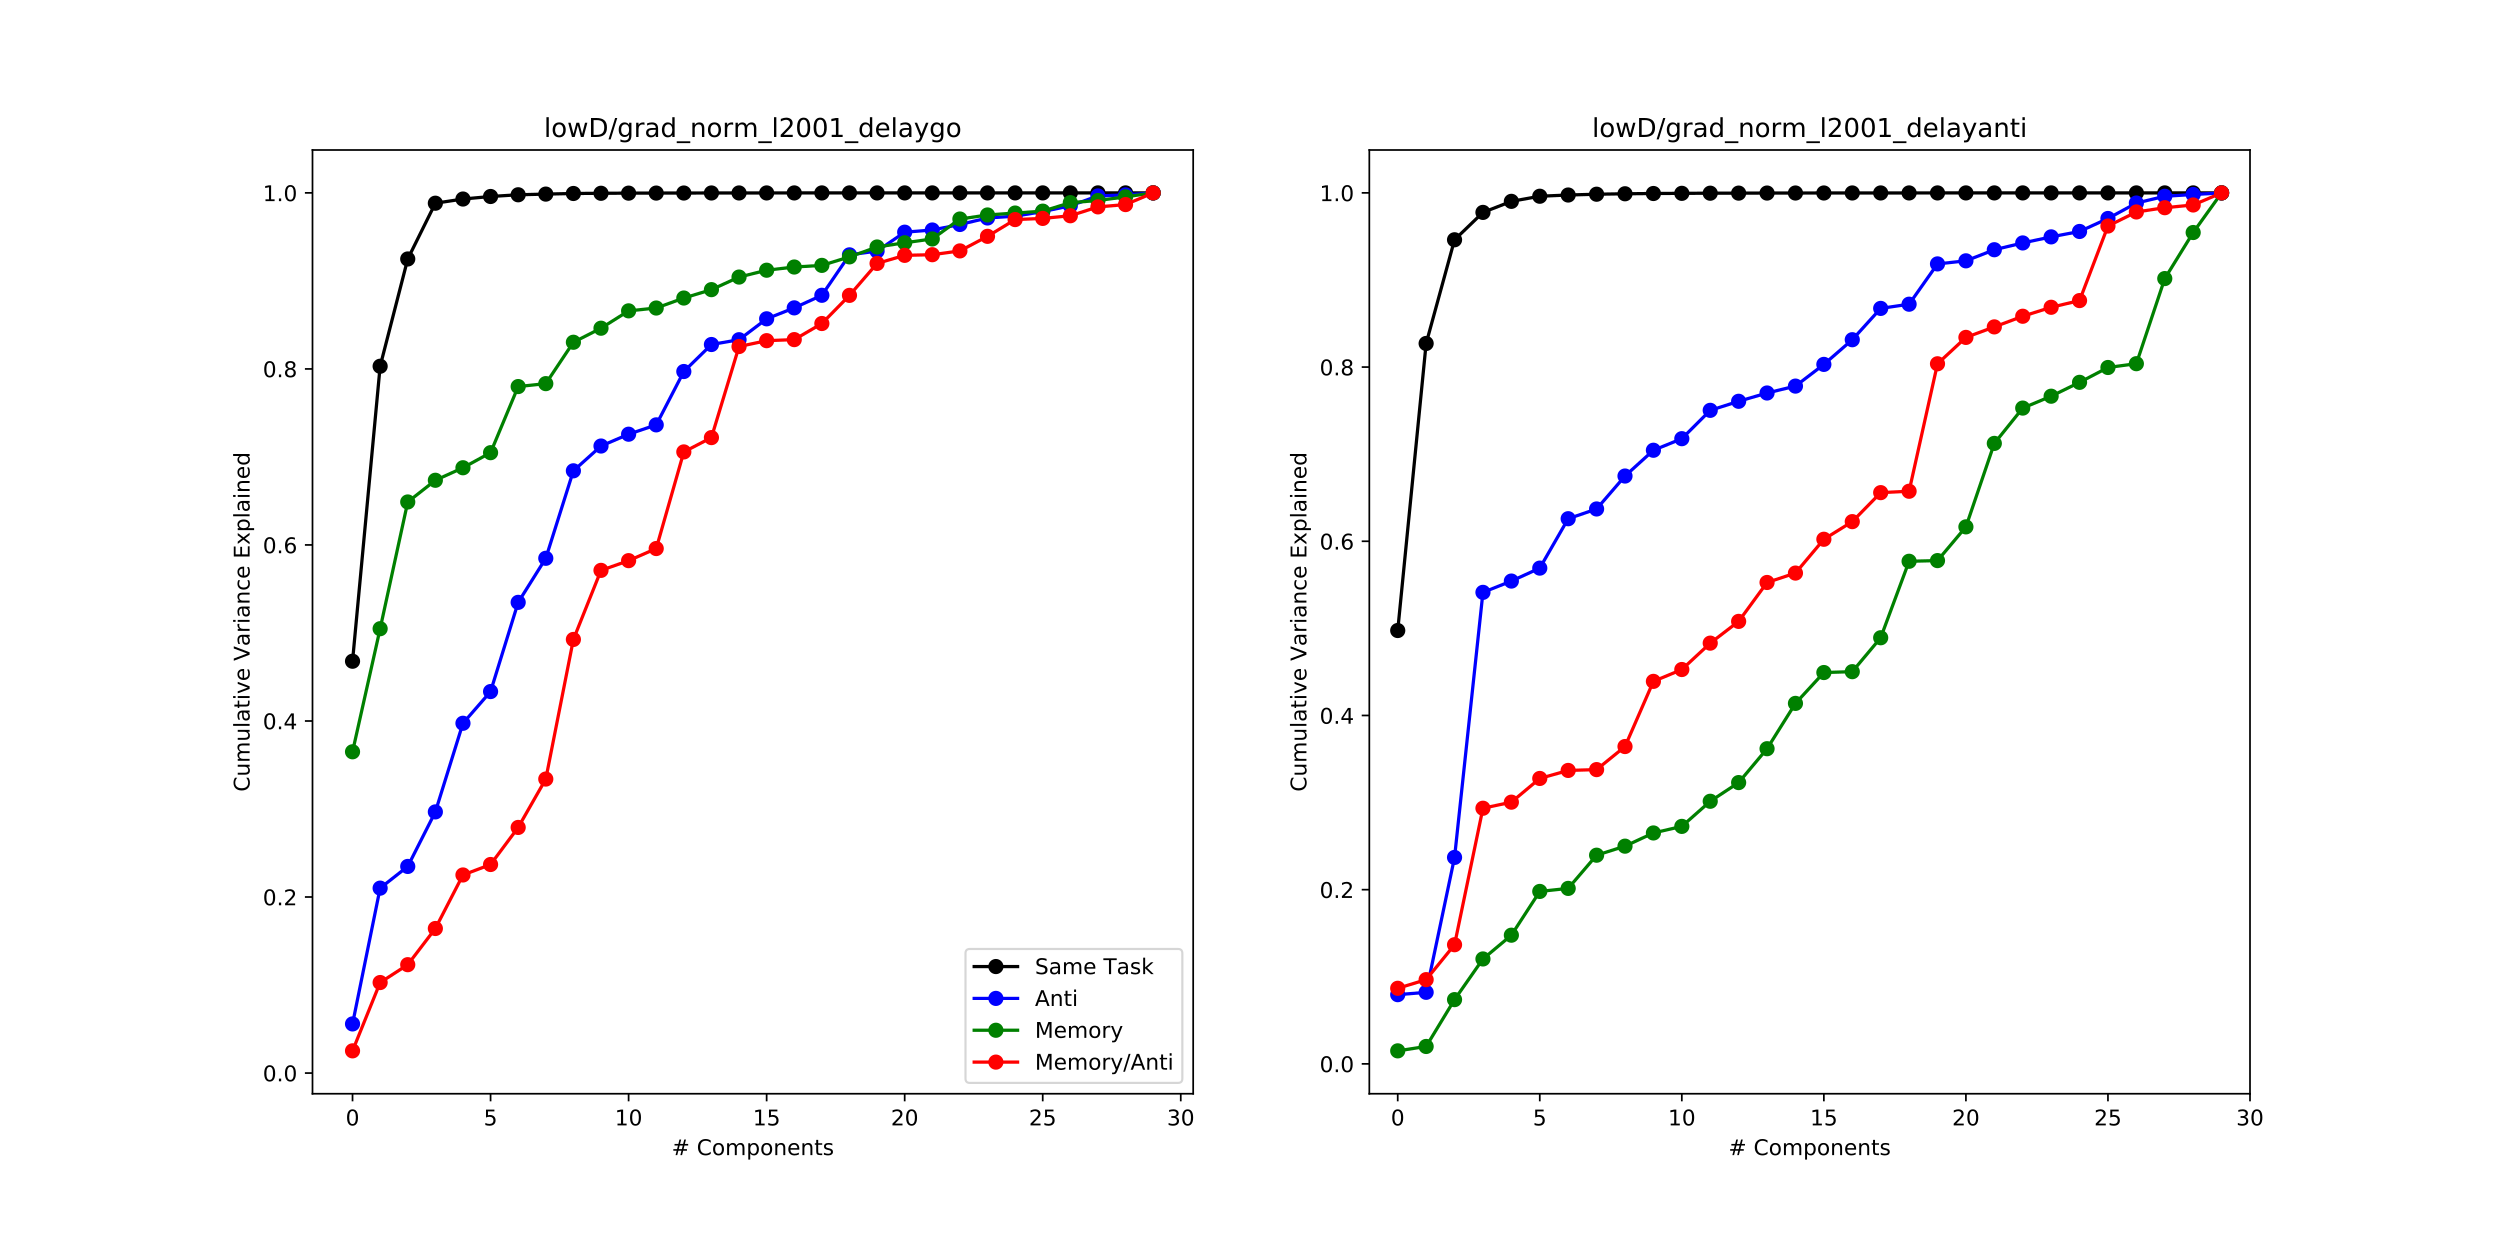 <?xml version="1.0" encoding="utf-8" standalone="no"?>
<!DOCTYPE svg PUBLIC "-//W3C//DTD SVG 1.1//EN"
  "http://www.w3.org/Graphics/SVG/1.1/DTD/svg11.dtd">
<!-- Created with matplotlib (http://matplotlib.org/) -->
<svg height="576pt" version="1.1" viewBox="0 0 1152 576" width="1152pt" xmlns="http://www.w3.org/2000/svg" xmlns:xlink="http://www.w3.org/1999/xlink">
 <defs>
  <style type="text/css">
*{stroke-linecap:butt;stroke-linejoin:round;}
  </style>
 </defs>
 <g id="figure_1">
  <g id="patch_1">
   <path d="M 0 576 
L 1152 576 
L 1152 0 
L 0 0 
z
" style="fill:#ffffff;"/>
  </g>
  <g id="axes_1">
   <g id="patch_2">
    <path d="M 144 504 
L 549.818 504 
L 549.818 69.12 
L 144 69.12 
z
" style="fill:#ffffff;"/>
   </g>
   <g id="matplotlib.axis_1">
    <g id="xtick_1">
     <g id="line2d_1">
      <defs>
       <path d="M 0 0 
L 0 3.5 
" id="m5a3a668dd5" style="stroke:#000000;stroke-width:0.8;"/>
      </defs>
      <g>
       <use style="stroke:#000000;stroke-width:0.8;" x="162.446" xlink:href="#m5a3a668dd5" y="504"/>
      </g>
     </g>
     <g id="text_1">
      <!-- 0 -->
      <defs>
       <path d="M 31.781 66.406 
Q 24.172 66.406 20.328 58.906 
Q 16.5 51.422 16.5 36.375 
Q 16.5 21.391 20.328 13.891 
Q 24.172 6.391 31.781 6.391 
Q 39.453 6.391 43.281 13.891 
Q 47.125 21.391 47.125 36.375 
Q 47.125 51.422 43.281 58.906 
Q 39.453 66.406 31.781 66.406 
z
M 31.781 74.219 
Q 44.047 74.219 50.516 64.516 
Q 56.984 54.828 56.984 36.375 
Q 56.984 17.969 50.516 8.266 
Q 44.047 -1.422 31.781 -1.422 
Q 19.531 -1.422 13.062 8.266 
Q 6.594 17.969 6.594 36.375 
Q 6.594 54.828 13.062 64.516 
Q 19.531 74.219 31.781 74.219 
z
" id="DejaVuSans-30"/>
      </defs>
      <g transform="translate(159.265 518.598)scale(0.1 -0.1)">
       <use xlink:href="#DejaVuSans-30"/>
      </g>
     </g>
    </g>
    <g id="xtick_2">
     <g id="line2d_2">
      <g>
       <use style="stroke:#000000;stroke-width:0.8;" x="226.054" xlink:href="#m5a3a668dd5" y="504"/>
      </g>
     </g>
     <g id="text_2">
      <!-- 5 -->
      <defs>
       <path d="M 10.797 72.906 
L 49.516 72.906 
L 49.516 64.594 
L 19.828 64.594 
L 19.828 46.734 
Q 21.969 47.469 24.109 47.828 
Q 26.266 48.188 28.422 48.188 
Q 40.625 48.188 47.75 41.5 
Q 54.891 34.812 54.891 23.391 
Q 54.891 11.625 47.562 5.094 
Q 40.234 -1.422 26.906 -1.422 
Q 22.312 -1.422 17.547 -0.641 
Q 12.797 0.141 7.719 1.703 
L 7.719 11.625 
Q 12.109 9.234 16.797 8.062 
Q 21.484 6.891 26.703 6.891 
Q 35.156 6.891 40.078 11.328 
Q 45.016 15.766 45.016 23.391 
Q 45.016 31 40.078 35.438 
Q 35.156 39.891 26.703 39.891 
Q 22.75 39.891 18.812 39.016 
Q 14.891 38.141 10.797 36.281 
z
" id="DejaVuSans-35"/>
      </defs>
      <g transform="translate(222.873 518.598)scale(0.1 -0.1)">
       <use xlink:href="#DejaVuSans-35"/>
      </g>
     </g>
    </g>
    <g id="xtick_3">
     <g id="line2d_3">
      <g>
       <use style="stroke:#000000;stroke-width:0.8;" x="289.662" xlink:href="#m5a3a668dd5" y="504"/>
      </g>
     </g>
     <g id="text_3">
      <!-- 10 -->
      <defs>
       <path d="M 12.406 8.297 
L 28.516 8.297 
L 28.516 63.922 
L 10.984 60.406 
L 10.984 69.391 
L 28.422 72.906 
L 38.281 72.906 
L 38.281 8.297 
L 54.391 8.297 
L 54.391 0 
L 12.406 0 
z
" id="DejaVuSans-31"/>
      </defs>
      <g transform="translate(283.3 518.598)scale(0.1 -0.1)">
       <use xlink:href="#DejaVuSans-31"/>
       <use x="63.623" xlink:href="#DejaVuSans-30"/>
      </g>
     </g>
    </g>
    <g id="xtick_4">
     <g id="line2d_4">
      <g>
       <use style="stroke:#000000;stroke-width:0.8;" x="353.27" xlink:href="#m5a3a668dd5" y="504"/>
      </g>
     </g>
     <g id="text_4">
      <!-- 15 -->
      <g transform="translate(346.907 518.598)scale(0.1 -0.1)">
       <use xlink:href="#DejaVuSans-31"/>
       <use x="63.623" xlink:href="#DejaVuSans-35"/>
      </g>
     </g>
    </g>
    <g id="xtick_5">
     <g id="line2d_5">
      <g>
       <use style="stroke:#000000;stroke-width:0.8;" x="416.878" xlink:href="#m5a3a668dd5" y="504"/>
      </g>
     </g>
     <g id="text_5">
      <!-- 20 -->
      <defs>
       <path d="M 19.188 8.297 
L 53.609 8.297 
L 53.609 0 
L 7.328 0 
L 7.328 8.297 
Q 12.938 14.109 22.625 23.891 
Q 32.328 33.688 34.812 36.531 
Q 39.547 41.844 41.422 45.531 
Q 43.312 49.219 43.312 52.781 
Q 43.312 58.594 39.234 62.25 
Q 35.156 65.922 28.609 65.922 
Q 23.969 65.922 18.812 64.312 
Q 13.672 62.703 7.812 59.422 
L 7.812 69.391 
Q 13.766 71.781 18.938 73 
Q 24.125 74.219 28.422 74.219 
Q 39.75 74.219 46.484 68.547 
Q 53.219 62.891 53.219 53.422 
Q 53.219 48.922 51.531 44.891 
Q 49.859 40.875 45.406 35.406 
Q 44.188 33.984 37.641 27.219 
Q 31.109 20.453 19.188 8.297 
z
" id="DejaVuSans-32"/>
      </defs>
      <g transform="translate(410.515 518.598)scale(0.1 -0.1)">
       <use xlink:href="#DejaVuSans-32"/>
       <use x="63.623" xlink:href="#DejaVuSans-30"/>
      </g>
     </g>
    </g>
    <g id="xtick_6">
     <g id="line2d_6">
      <g>
       <use style="stroke:#000000;stroke-width:0.8;" x="480.486" xlink:href="#m5a3a668dd5" y="504"/>
      </g>
     </g>
     <g id="text_6">
      <!-- 25 -->
      <g transform="translate(474.123 518.598)scale(0.1 -0.1)">
       <use xlink:href="#DejaVuSans-32"/>
       <use x="63.623" xlink:href="#DejaVuSans-35"/>
      </g>
     </g>
    </g>
    <g id="xtick_7">
     <g id="line2d_7">
      <g>
       <use style="stroke:#000000;stroke-width:0.8;" x="544.093" xlink:href="#m5a3a668dd5" y="504"/>
      </g>
     </g>
     <g id="text_7">
      <!-- 30 -->
      <defs>
       <path d="M 40.578 39.312 
Q 47.656 37.797 51.625 33 
Q 55.609 28.219 55.609 21.188 
Q 55.609 10.406 48.188 4.484 
Q 40.766 -1.422 27.094 -1.422 
Q 22.516 -1.422 17.656 -0.516 
Q 12.797 0.391 7.625 2.203 
L 7.625 11.719 
Q 11.719 9.328 16.594 8.109 
Q 21.484 6.891 26.812 6.891 
Q 36.078 6.891 40.938 10.547 
Q 45.797 14.203 45.797 21.188 
Q 45.797 27.641 41.281 31.266 
Q 36.766 34.906 28.719 34.906 
L 20.219 34.906 
L 20.219 43.016 
L 29.109 43.016 
Q 36.375 43.016 40.234 45.922 
Q 44.094 48.828 44.094 54.297 
Q 44.094 59.906 40.109 62.906 
Q 36.141 65.922 28.719 65.922 
Q 24.656 65.922 20.016 65.031 
Q 15.375 64.156 9.812 62.312 
L 9.812 71.094 
Q 15.438 72.656 20.344 73.438 
Q 25.25 74.219 29.594 74.219 
Q 40.828 74.219 47.359 69.109 
Q 53.906 64.016 53.906 55.328 
Q 53.906 49.266 50.438 45.094 
Q 46.969 40.922 40.578 39.312 
z
" id="DejaVuSans-33"/>
      </defs>
      <g transform="translate(537.731 518.598)scale(0.1 -0.1)">
       <use xlink:href="#DejaVuSans-33"/>
       <use x="63.623" xlink:href="#DejaVuSans-30"/>
      </g>
     </g>
    </g>
    <g id="text_8">
     <!-- # Components -->
     <defs>
      <path d="M 51.125 44 
L 36.922 44 
L 32.812 27.688 
L 47.125 27.688 
z
M 43.797 71.781 
L 38.719 51.516 
L 52.984 51.516 
L 58.109 71.781 
L 65.922 71.781 
L 60.891 51.516 
L 76.125 51.516 
L 76.125 44 
L 58.984 44 
L 54.984 27.688 
L 70.516 27.688 
L 70.516 20.219 
L 53.078 20.219 
L 48 0 
L 40.188 0 
L 45.219 20.219 
L 30.906 20.219 
L 25.875 0 
L 18.016 0 
L 23.094 20.219 
L 7.719 20.219 
L 7.719 27.688 
L 24.906 27.688 
L 29 44 
L 13.281 44 
L 13.281 51.516 
L 30.906 51.516 
L 35.891 71.781 
z
" id="DejaVuSans-23"/>
      <path id="DejaVuSans-20"/>
      <path d="M 64.406 67.281 
L 64.406 56.891 
Q 59.422 61.531 53.781 63.812 
Q 48.141 66.109 41.797 66.109 
Q 29.297 66.109 22.656 58.469 
Q 16.016 50.828 16.016 36.375 
Q 16.016 21.969 22.656 14.328 
Q 29.297 6.688 41.797 6.688 
Q 48.141 6.688 53.781 8.984 
Q 59.422 11.281 64.406 15.922 
L 64.406 5.609 
Q 59.234 2.094 53.438 0.328 
Q 47.656 -1.422 41.219 -1.422 
Q 24.656 -1.422 15.125 8.703 
Q 5.609 18.844 5.609 36.375 
Q 5.609 53.953 15.125 64.078 
Q 24.656 74.219 41.219 74.219 
Q 47.75 74.219 53.531 72.484 
Q 59.328 70.75 64.406 67.281 
z
" id="DejaVuSans-43"/>
      <path d="M 30.609 48.391 
Q 23.391 48.391 19.188 42.75 
Q 14.984 37.109 14.984 27.297 
Q 14.984 17.484 19.156 11.844 
Q 23.344 6.203 30.609 6.203 
Q 37.797 6.203 41.984 11.859 
Q 46.188 17.531 46.188 27.297 
Q 46.188 37.016 41.984 42.703 
Q 37.797 48.391 30.609 48.391 
z
M 30.609 56 
Q 42.328 56 49.016 48.375 
Q 55.719 40.766 55.719 27.297 
Q 55.719 13.875 49.016 6.219 
Q 42.328 -1.422 30.609 -1.422 
Q 18.844 -1.422 12.172 6.219 
Q 5.516 13.875 5.516 27.297 
Q 5.516 40.766 12.172 48.375 
Q 18.844 56 30.609 56 
z
" id="DejaVuSans-6f"/>
      <path d="M 52 44.188 
Q 55.375 50.25 60.062 53.125 
Q 64.75 56 71.094 56 
Q 79.641 56 84.281 50.016 
Q 88.922 44.047 88.922 33.016 
L 88.922 0 
L 79.891 0 
L 79.891 32.719 
Q 79.891 40.578 77.094 44.375 
Q 74.312 48.188 68.609 48.188 
Q 61.625 48.188 57.562 43.547 
Q 53.516 38.922 53.516 30.906 
L 53.516 0 
L 44.484 0 
L 44.484 32.719 
Q 44.484 40.625 41.703 44.406 
Q 38.922 48.188 33.109 48.188 
Q 26.219 48.188 22.156 43.531 
Q 18.109 38.875 18.109 30.906 
L 18.109 0 
L 9.078 0 
L 9.078 54.688 
L 18.109 54.688 
L 18.109 46.188 
Q 21.188 51.219 25.484 53.609 
Q 29.781 56 35.688 56 
Q 41.656 56 45.828 52.969 
Q 50 49.953 52 44.188 
z
" id="DejaVuSans-6d"/>
      <path d="M 18.109 8.203 
L 18.109 -20.797 
L 9.078 -20.797 
L 9.078 54.688 
L 18.109 54.688 
L 18.109 46.391 
Q 20.953 51.266 25.266 53.625 
Q 29.594 56 35.594 56 
Q 45.562 56 51.781 48.094 
Q 58.016 40.188 58.016 27.297 
Q 58.016 14.406 51.781 6.484 
Q 45.562 -1.422 35.594 -1.422 
Q 29.594 -1.422 25.266 0.953 
Q 20.953 3.328 18.109 8.203 
z
M 48.688 27.297 
Q 48.688 37.203 44.609 42.844 
Q 40.531 48.484 33.406 48.484 
Q 26.266 48.484 22.188 42.844 
Q 18.109 37.203 18.109 27.297 
Q 18.109 17.391 22.188 11.75 
Q 26.266 6.109 33.406 6.109 
Q 40.531 6.109 44.609 11.75 
Q 48.688 17.391 48.688 27.297 
z
" id="DejaVuSans-70"/>
      <path d="M 54.891 33.016 
L 54.891 0 
L 45.906 0 
L 45.906 32.719 
Q 45.906 40.484 42.875 44.328 
Q 39.844 48.188 33.797 48.188 
Q 26.516 48.188 22.312 43.547 
Q 18.109 38.922 18.109 30.906 
L 18.109 0 
L 9.078 0 
L 9.078 54.688 
L 18.109 54.688 
L 18.109 46.188 
Q 21.344 51.125 25.703 53.562 
Q 30.078 56 35.797 56 
Q 45.219 56 50.047 50.172 
Q 54.891 44.344 54.891 33.016 
z
" id="DejaVuSans-6e"/>
      <path d="M 56.203 29.594 
L 56.203 25.203 
L 14.891 25.203 
Q 15.484 15.922 20.484 11.062 
Q 25.484 6.203 34.422 6.203 
Q 39.594 6.203 44.453 7.469 
Q 49.312 8.734 54.109 11.281 
L 54.109 2.781 
Q 49.266 0.734 44.188 -0.344 
Q 39.109 -1.422 33.891 -1.422 
Q 20.797 -1.422 13.156 6.188 
Q 5.516 13.812 5.516 26.812 
Q 5.516 40.234 12.766 48.109 
Q 20.016 56 32.328 56 
Q 43.359 56 49.781 48.891 
Q 56.203 41.797 56.203 29.594 
z
M 47.219 32.234 
Q 47.125 39.594 43.094 43.984 
Q 39.062 48.391 32.422 48.391 
Q 24.906 48.391 20.391 44.141 
Q 15.875 39.891 15.188 32.172 
z
" id="DejaVuSans-65"/>
      <path d="M 18.312 70.219 
L 18.312 54.688 
L 36.812 54.688 
L 36.812 47.703 
L 18.312 47.703 
L 18.312 18.016 
Q 18.312 11.328 20.141 9.422 
Q 21.969 7.516 27.594 7.516 
L 36.812 7.516 
L 36.812 0 
L 27.594 0 
Q 17.188 0 13.234 3.875 
Q 9.281 7.766 9.281 18.016 
L 9.281 47.703 
L 2.688 47.703 
L 2.688 54.688 
L 9.281 54.688 
L 9.281 70.219 
z
" id="DejaVuSans-74"/>
      <path d="M 44.281 53.078 
L 44.281 44.578 
Q 40.484 46.531 36.375 47.5 
Q 32.281 48.484 27.875 48.484 
Q 21.188 48.484 17.844 46.438 
Q 14.5 44.391 14.5 40.281 
Q 14.5 37.156 16.891 35.375 
Q 19.281 33.594 26.516 31.984 
L 29.594 31.297 
Q 39.156 29.25 43.188 25.516 
Q 47.219 21.781 47.219 15.094 
Q 47.219 7.469 41.188 3.016 
Q 35.156 -1.422 24.609 -1.422 
Q 20.219 -1.422 15.453 -0.562 
Q 10.688 0.297 5.422 2 
L 5.422 11.281 
Q 10.406 8.688 15.234 7.391 
Q 20.062 6.109 24.812 6.109 
Q 31.156 6.109 34.562 8.281 
Q 37.984 10.453 37.984 14.406 
Q 37.984 18.062 35.516 20.016 
Q 33.062 21.969 24.703 23.781 
L 21.578 24.516 
Q 13.234 26.266 9.516 29.906 
Q 5.812 33.547 5.812 39.891 
Q 5.812 47.609 11.281 51.797 
Q 16.75 56 26.812 56 
Q 31.781 56 36.172 55.266 
Q 40.578 54.547 44.281 53.078 
z
" id="DejaVuSans-73"/>
     </defs>
     <g transform="translate(309.497 532.277)scale(0.1 -0.1)">
      <use xlink:href="#DejaVuSans-23"/>
      <use x="83.789" xlink:href="#DejaVuSans-20"/>
      <use x="115.576" xlink:href="#DejaVuSans-43"/>
      <use x="185.4" xlink:href="#DejaVuSans-6f"/>
      <use x="246.582" xlink:href="#DejaVuSans-6d"/>
      <use x="343.994" xlink:href="#DejaVuSans-70"/>
      <use x="407.471" xlink:href="#DejaVuSans-6f"/>
      <use x="468.652" xlink:href="#DejaVuSans-6e"/>
      <use x="532.031" xlink:href="#DejaVuSans-65"/>
      <use x="593.555" xlink:href="#DejaVuSans-6e"/>
      <use x="656.934" xlink:href="#DejaVuSans-74"/>
      <use x="696.143" xlink:href="#DejaVuSans-73"/>
     </g>
    </g>
   </g>
   <g id="matplotlib.axis_2">
    <g id="ytick_1">
     <g id="line2d_8">
      <defs>
       <path d="M 0 0 
L -3.5 0 
" id="me966192c76" style="stroke:#000000;stroke-width:0.8;"/>
      </defs>
      <g>
       <use style="stroke:#000000;stroke-width:0.8;" x="144" xlink:href="#me966192c76" y="494.465"/>
      </g>
     </g>
     <g id="text_9">
      <!-- 0.0 -->
      <defs>
       <path d="M 10.688 12.406 
L 21 12.406 
L 21 0 
L 10.688 0 
z
" id="DejaVuSans-2e"/>
      </defs>
      <g transform="translate(121.097 498.264)scale(0.1 -0.1)">
       <use xlink:href="#DejaVuSans-30"/>
       <use x="63.623" xlink:href="#DejaVuSans-2e"/>
       <use x="95.41" xlink:href="#DejaVuSans-30"/>
      </g>
     </g>
    </g>
    <g id="ytick_2">
     <g id="line2d_9">
      <g>
       <use style="stroke:#000000;stroke-width:0.8;" x="144" xlink:href="#me966192c76" y="413.349"/>
      </g>
     </g>
     <g id="text_10">
      <!-- 0.2 -->
      <g transform="translate(121.097 417.149)scale(0.1 -0.1)">
       <use xlink:href="#DejaVuSans-30"/>
       <use x="63.623" xlink:href="#DejaVuSans-2e"/>
       <use x="95.41" xlink:href="#DejaVuSans-32"/>
      </g>
     </g>
    </g>
    <g id="ytick_3">
     <g id="line2d_10">
      <g>
       <use style="stroke:#000000;stroke-width:0.8;" x="144" xlink:href="#me966192c76" y="332.234"/>
      </g>
     </g>
     <g id="text_11">
      <!-- 0.4 -->
      <defs>
       <path d="M 37.797 64.312 
L 12.891 25.391 
L 37.797 25.391 
z
M 35.203 72.906 
L 47.609 72.906 
L 47.609 25.391 
L 58.016 25.391 
L 58.016 17.188 
L 47.609 17.188 
L 47.609 0 
L 37.797 0 
L 37.797 17.188 
L 4.891 17.188 
L 4.891 26.703 
z
" id="DejaVuSans-34"/>
      </defs>
      <g transform="translate(121.097 336.033)scale(0.1 -0.1)">
       <use xlink:href="#DejaVuSans-30"/>
       <use x="63.623" xlink:href="#DejaVuSans-2e"/>
       <use x="95.41" xlink:href="#DejaVuSans-34"/>
      </g>
     </g>
    </g>
    <g id="ytick_4">
     <g id="line2d_11">
      <g>
       <use style="stroke:#000000;stroke-width:0.8;" x="144" xlink:href="#me966192c76" y="251.118"/>
      </g>
     </g>
     <g id="text_12">
      <!-- 0.6 -->
      <defs>
       <path d="M 33.016 40.375 
Q 26.375 40.375 22.484 35.828 
Q 18.609 31.297 18.609 23.391 
Q 18.609 15.531 22.484 10.953 
Q 26.375 6.391 33.016 6.391 
Q 39.656 6.391 43.531 10.953 
Q 47.406 15.531 47.406 23.391 
Q 47.406 31.297 43.531 35.828 
Q 39.656 40.375 33.016 40.375 
z
M 52.594 71.297 
L 52.594 62.312 
Q 48.875 64.062 45.094 64.984 
Q 41.312 65.922 37.594 65.922 
Q 27.828 65.922 22.672 59.328 
Q 17.531 52.734 16.797 39.406 
Q 19.672 43.656 24.016 45.922 
Q 28.375 48.188 33.594 48.188 
Q 44.578 48.188 50.953 41.516 
Q 57.328 34.859 57.328 23.391 
Q 57.328 12.156 50.688 5.359 
Q 44.047 -1.422 33.016 -1.422 
Q 20.359 -1.422 13.672 8.266 
Q 6.984 17.969 6.984 36.375 
Q 6.984 53.656 15.188 63.938 
Q 23.391 74.219 37.203 74.219 
Q 40.922 74.219 44.703 73.484 
Q 48.484 72.75 52.594 71.297 
z
" id="DejaVuSans-36"/>
      </defs>
      <g transform="translate(121.097 254.918)scale(0.1 -0.1)">
       <use xlink:href="#DejaVuSans-30"/>
       <use x="63.623" xlink:href="#DejaVuSans-2e"/>
       <use x="95.41" xlink:href="#DejaVuSans-36"/>
      </g>
     </g>
    </g>
    <g id="ytick_5">
     <g id="line2d_12">
      <g>
       <use style="stroke:#000000;stroke-width:0.8;" x="144" xlink:href="#me966192c76" y="170.003"/>
      </g>
     </g>
     <g id="text_13">
      <!-- 0.8 -->
      <defs>
       <path d="M 31.781 34.625 
Q 24.75 34.625 20.719 30.859 
Q 16.703 27.094 16.703 20.516 
Q 16.703 13.922 20.719 10.156 
Q 24.75 6.391 31.781 6.391 
Q 38.812 6.391 42.859 10.172 
Q 46.922 13.969 46.922 20.516 
Q 46.922 27.094 42.891 30.859 
Q 38.875 34.625 31.781 34.625 
z
M 21.922 38.812 
Q 15.578 40.375 12.031 44.719 
Q 8.5 49.078 8.5 55.328 
Q 8.5 64.062 14.719 69.141 
Q 20.953 74.219 31.781 74.219 
Q 42.672 74.219 48.875 69.141 
Q 55.078 64.062 55.078 55.328 
Q 55.078 49.078 51.531 44.719 
Q 48 40.375 41.703 38.812 
Q 48.828 37.156 52.797 32.312 
Q 56.781 27.484 56.781 20.516 
Q 56.781 9.906 50.312 4.234 
Q 43.844 -1.422 31.781 -1.422 
Q 19.734 -1.422 13.25 4.234 
Q 6.781 9.906 6.781 20.516 
Q 6.781 27.484 10.781 32.312 
Q 14.797 37.156 21.922 38.812 
z
M 18.312 54.391 
Q 18.312 48.734 21.844 45.562 
Q 25.391 42.391 31.781 42.391 
Q 38.141 42.391 41.719 45.562 
Q 45.312 48.734 45.312 54.391 
Q 45.312 60.062 41.719 63.234 
Q 38.141 66.406 31.781 66.406 
Q 25.391 66.406 21.844 63.234 
Q 18.312 60.062 18.312 54.391 
z
" id="DejaVuSans-38"/>
      </defs>
      <g transform="translate(121.097 173.802)scale(0.1 -0.1)">
       <use xlink:href="#DejaVuSans-30"/>
       <use x="63.623" xlink:href="#DejaVuSans-2e"/>
       <use x="95.41" xlink:href="#DejaVuSans-38"/>
      </g>
     </g>
    </g>
    <g id="ytick_6">
     <g id="line2d_13">
      <g>
       <use style="stroke:#000000;stroke-width:0.8;" x="144" xlink:href="#me966192c76" y="88.887"/>
      </g>
     </g>
     <g id="text_14">
      <!-- 1.0 -->
      <g transform="translate(121.097 92.686)scale(0.1 -0.1)">
       <use xlink:href="#DejaVuSans-31"/>
       <use x="63.623" xlink:href="#DejaVuSans-2e"/>
       <use x="95.41" xlink:href="#DejaVuSans-30"/>
      </g>
     </g>
    </g>
    <g id="text_15">
     <!-- Cumulative Variance Explained -->
     <defs>
      <path d="M 8.5 21.578 
L 8.5 54.688 
L 17.484 54.688 
L 17.484 21.922 
Q 17.484 14.156 20.5 10.266 
Q 23.531 6.391 29.594 6.391 
Q 36.859 6.391 41.078 11.031 
Q 45.312 15.672 45.312 23.688 
L 45.312 54.688 
L 54.297 54.688 
L 54.297 0 
L 45.312 0 
L 45.312 8.406 
Q 42.047 3.422 37.719 1 
Q 33.406 -1.422 27.688 -1.422 
Q 18.266 -1.422 13.375 4.438 
Q 8.5 10.297 8.5 21.578 
z
M 31.109 56 
z
" id="DejaVuSans-75"/>
      <path d="M 9.422 75.984 
L 18.406 75.984 
L 18.406 0 
L 9.422 0 
z
" id="DejaVuSans-6c"/>
      <path d="M 34.281 27.484 
Q 23.391 27.484 19.188 25 
Q 14.984 22.516 14.984 16.5 
Q 14.984 11.719 18.141 8.906 
Q 21.297 6.109 26.703 6.109 
Q 34.188 6.109 38.703 11.406 
Q 43.219 16.703 43.219 25.484 
L 43.219 27.484 
z
M 52.203 31.203 
L 52.203 0 
L 43.219 0 
L 43.219 8.297 
Q 40.141 3.328 35.547 0.953 
Q 30.953 -1.422 24.312 -1.422 
Q 15.922 -1.422 10.953 3.297 
Q 6 8.016 6 15.922 
Q 6 25.141 12.172 29.828 
Q 18.359 34.516 30.609 34.516 
L 43.219 34.516 
L 43.219 35.406 
Q 43.219 41.609 39.141 45 
Q 35.062 48.391 27.688 48.391 
Q 23 48.391 18.547 47.266 
Q 14.109 46.141 10.016 43.891 
L 10.016 52.203 
Q 14.938 54.109 19.578 55.047 
Q 24.219 56 28.609 56 
Q 40.484 56 46.344 49.844 
Q 52.203 43.703 52.203 31.203 
z
" id="DejaVuSans-61"/>
      <path d="M 9.422 54.688 
L 18.406 54.688 
L 18.406 0 
L 9.422 0 
z
M 9.422 75.984 
L 18.406 75.984 
L 18.406 64.594 
L 9.422 64.594 
z
" id="DejaVuSans-69"/>
      <path d="M 2.984 54.688 
L 12.5 54.688 
L 29.594 8.797 
L 46.688 54.688 
L 56.203 54.688 
L 35.688 0 
L 23.484 0 
z
" id="DejaVuSans-76"/>
      <path d="M 28.609 0 
L 0.781 72.906 
L 11.078 72.906 
L 34.188 11.531 
L 57.328 72.906 
L 67.578 72.906 
L 39.797 0 
z
" id="DejaVuSans-56"/>
      <path d="M 41.109 46.297 
Q 39.594 47.172 37.812 47.578 
Q 36.031 48 33.891 48 
Q 26.266 48 22.188 43.047 
Q 18.109 38.094 18.109 28.812 
L 18.109 0 
L 9.078 0 
L 9.078 54.688 
L 18.109 54.688 
L 18.109 46.188 
Q 20.953 51.172 25.484 53.578 
Q 30.031 56 36.531 56 
Q 37.453 56 38.578 55.875 
Q 39.703 55.766 41.062 55.516 
z
" id="DejaVuSans-72"/>
      <path d="M 48.781 52.594 
L 48.781 44.188 
Q 44.969 46.297 41.141 47.344 
Q 37.312 48.391 33.406 48.391 
Q 24.656 48.391 19.812 42.844 
Q 14.984 37.312 14.984 27.297 
Q 14.984 17.281 19.812 11.734 
Q 24.656 6.203 33.406 6.203 
Q 37.312 6.203 41.141 7.25 
Q 44.969 8.297 48.781 10.406 
L 48.781 2.094 
Q 45.016 0.344 40.984 -0.531 
Q 36.969 -1.422 32.422 -1.422 
Q 20.062 -1.422 12.781 6.344 
Q 5.516 14.109 5.516 27.297 
Q 5.516 40.672 12.859 48.328 
Q 20.219 56 33.016 56 
Q 37.156 56 41.109 55.141 
Q 45.062 54.297 48.781 52.594 
z
" id="DejaVuSans-63"/>
      <path d="M 9.812 72.906 
L 55.906 72.906 
L 55.906 64.594 
L 19.672 64.594 
L 19.672 43.016 
L 54.391 43.016 
L 54.391 34.719 
L 19.672 34.719 
L 19.672 8.297 
L 56.781 8.297 
L 56.781 0 
L 9.812 0 
z
" id="DejaVuSans-45"/>
      <path d="M 54.891 54.688 
L 35.109 28.078 
L 55.906 0 
L 45.312 0 
L 29.391 21.484 
L 13.484 0 
L 2.875 0 
L 24.125 28.609 
L 4.688 54.688 
L 15.281 54.688 
L 29.781 35.203 
L 44.281 54.688 
z
" id="DejaVuSans-78"/>
      <path d="M 45.406 46.391 
L 45.406 75.984 
L 54.391 75.984 
L 54.391 0 
L 45.406 0 
L 45.406 8.203 
Q 42.578 3.328 38.25 0.953 
Q 33.938 -1.422 27.875 -1.422 
Q 17.969 -1.422 11.734 6.484 
Q 5.516 14.406 5.516 27.297 
Q 5.516 40.188 11.734 48.094 
Q 17.969 56 27.875 56 
Q 33.938 56 38.25 53.625 
Q 42.578 51.266 45.406 46.391 
z
M 14.797 27.297 
Q 14.797 17.391 18.875 11.75 
Q 22.953 6.109 30.078 6.109 
Q 37.203 6.109 41.297 11.75 
Q 45.406 17.391 45.406 27.297 
Q 45.406 37.203 41.297 42.844 
Q 37.203 48.484 30.078 48.484 
Q 22.953 48.484 18.875 42.844 
Q 14.797 37.203 14.797 27.297 
z
" id="DejaVuSans-64"/>
     </defs>
     <g transform="translate(115.017 364.812)rotate(-90)scale(0.1 -0.1)">
      <use xlink:href="#DejaVuSans-43"/>
      <use x="69.824" xlink:href="#DejaVuSans-75"/>
      <use x="133.203" xlink:href="#DejaVuSans-6d"/>
      <use x="230.615" xlink:href="#DejaVuSans-75"/>
      <use x="293.994" xlink:href="#DejaVuSans-6c"/>
      <use x="321.777" xlink:href="#DejaVuSans-61"/>
      <use x="383.057" xlink:href="#DejaVuSans-74"/>
      <use x="422.266" xlink:href="#DejaVuSans-69"/>
      <use x="450.049" xlink:href="#DejaVuSans-76"/>
      <use x="509.229" xlink:href="#DejaVuSans-65"/>
      <use x="570.752" xlink:href="#DejaVuSans-20"/>
      <use x="602.539" xlink:href="#DejaVuSans-56"/>
      <use x="670.838" xlink:href="#DejaVuSans-61"/>
      <use x="732.117" xlink:href="#DejaVuSans-72"/>
      <use x="773.23" xlink:href="#DejaVuSans-69"/>
      <use x="801.014" xlink:href="#DejaVuSans-61"/>
      <use x="862.293" xlink:href="#DejaVuSans-6e"/>
      <use x="925.672" xlink:href="#DejaVuSans-63"/>
      <use x="980.652" xlink:href="#DejaVuSans-65"/>
      <use x="1042.176" xlink:href="#DejaVuSans-20"/>
      <use x="1073.963" xlink:href="#DejaVuSans-45"/>
      <use x="1137.146" xlink:href="#DejaVuSans-78"/>
      <use x="1196.326" xlink:href="#DejaVuSans-70"/>
      <use x="1259.803" xlink:href="#DejaVuSans-6c"/>
      <use x="1287.586" xlink:href="#DejaVuSans-61"/>
      <use x="1348.865" xlink:href="#DejaVuSans-69"/>
      <use x="1376.648" xlink:href="#DejaVuSans-6e"/>
      <use x="1440.027" xlink:href="#DejaVuSans-65"/>
      <use x="1501.551" xlink:href="#DejaVuSans-64"/>
     </g>
    </g>
   </g>
   <g id="line2d_14">
    <path clip-path="url(#p38fb3df9e9)" d="M 162.446 304.697 
L 175.168 168.766 
L 187.889 119.335 
L 200.611 93.64 
L 213.333 91.712 
L 226.054 90.542 
L 238.776 89.753 
L 251.497 89.442 
L 264.219 89.157 
L 276.94 89.062 
L 289.662 89.002 
L 302.384 88.97 
L 315.105 88.946 
L 327.827 88.925 
L 340.548 88.915 
L 353.27 88.906 
L 365.991 88.902 
L 378.713 88.898 
L 391.435 88.895 
L 404.156 88.893 
L 416.878 88.892 
L 429.599 88.89 
L 442.321 88.889 
L 455.042 88.889 
L 467.764 88.888 
L 480.486 88.888 
L 493.207 88.888 
L 505.929 88.888 
L 518.65 88.887 
L 531.372 88.887 
" style="fill:none;stroke:#000000;stroke-linecap:square;stroke-width:1.5;"/>
    <defs>
     <path d="M 0 3 
C 0.796 3 1.559 2.684 2.121 2.121 
C 2.684 1.559 3 0.796 3 0 
C 3 -0.796 2.684 -1.559 2.121 -2.121 
C 1.559 -2.684 0.796 -3 0 -3 
C -0.796 -3 -1.559 -2.684 -2.121 -2.121 
C -2.684 -1.559 -3 -0.796 -3 0 
C -3 0.796 -2.684 1.559 -2.121 2.121 
C -1.559 2.684 -0.796 3 0 3 
z
" id="m17efcf794a" style="stroke:#000000;"/>
    </defs>
    <g clip-path="url(#p38fb3df9e9)">
     <use style="stroke:#000000;" x="162.446" xlink:href="#m17efcf794a" y="304.697"/>
     <use style="stroke:#000000;" x="175.168" xlink:href="#m17efcf794a" y="168.766"/>
     <use style="stroke:#000000;" x="187.889" xlink:href="#m17efcf794a" y="119.335"/>
     <use style="stroke:#000000;" x="200.611" xlink:href="#m17efcf794a" y="93.64"/>
     <use style="stroke:#000000;" x="213.333" xlink:href="#m17efcf794a" y="91.712"/>
     <use style="stroke:#000000;" x="226.054" xlink:href="#m17efcf794a" y="90.542"/>
     <use style="stroke:#000000;" x="238.776" xlink:href="#m17efcf794a" y="89.753"/>
     <use style="stroke:#000000;" x="251.497" xlink:href="#m17efcf794a" y="89.442"/>
     <use style="stroke:#000000;" x="264.219" xlink:href="#m17efcf794a" y="89.157"/>
     <use style="stroke:#000000;" x="276.94" xlink:href="#m17efcf794a" y="89.062"/>
     <use style="stroke:#000000;" x="289.662" xlink:href="#m17efcf794a" y="89.002"/>
     <use style="stroke:#000000;" x="302.384" xlink:href="#m17efcf794a" y="88.97"/>
     <use style="stroke:#000000;" x="315.105" xlink:href="#m17efcf794a" y="88.946"/>
     <use style="stroke:#000000;" x="327.827" xlink:href="#m17efcf794a" y="88.925"/>
     <use style="stroke:#000000;" x="340.548" xlink:href="#m17efcf794a" y="88.915"/>
     <use style="stroke:#000000;" x="353.27" xlink:href="#m17efcf794a" y="88.906"/>
     <use style="stroke:#000000;" x="365.991" xlink:href="#m17efcf794a" y="88.902"/>
     <use style="stroke:#000000;" x="378.713" xlink:href="#m17efcf794a" y="88.898"/>
     <use style="stroke:#000000;" x="391.435" xlink:href="#m17efcf794a" y="88.895"/>
     <use style="stroke:#000000;" x="404.156" xlink:href="#m17efcf794a" y="88.893"/>
     <use style="stroke:#000000;" x="416.878" xlink:href="#m17efcf794a" y="88.892"/>
     <use style="stroke:#000000;" x="429.599" xlink:href="#m17efcf794a" y="88.89"/>
     <use style="stroke:#000000;" x="442.321" xlink:href="#m17efcf794a" y="88.889"/>
     <use style="stroke:#000000;" x="455.042" xlink:href="#m17efcf794a" y="88.889"/>
     <use style="stroke:#000000;" x="467.764" xlink:href="#m17efcf794a" y="88.888"/>
     <use style="stroke:#000000;" x="480.486" xlink:href="#m17efcf794a" y="88.888"/>
     <use style="stroke:#000000;" x="493.207" xlink:href="#m17efcf794a" y="88.888"/>
     <use style="stroke:#000000;" x="505.929" xlink:href="#m17efcf794a" y="88.888"/>
     <use style="stroke:#000000;" x="518.65" xlink:href="#m17efcf794a" y="88.887"/>
     <use style="stroke:#000000;" x="531.372" xlink:href="#m17efcf794a" y="88.887"/>
    </g>
   </g>
   <g id="line2d_15">
    <path clip-path="url(#p38fb3df9e9)" d="M 162.446 471.825 
L 175.168 409.255 
L 187.889 399.256 
L 200.611 374.122 
L 213.333 333.283 
L 226.054 318.669 
L 238.776 277.567 
L 251.497 257.26 
L 264.219 216.952 
L 276.94 205.528 
L 289.662 200.084 
L 302.384 195.779 
L 315.105 171.193 
L 327.827 158.751 
L 340.548 156.543 
L 353.27 146.908 
L 365.991 141.865 
L 378.713 136.066 
L 391.435 117.438 
L 404.156 115.698 
L 416.878 106.992 
L 429.599 105.985 
L 442.321 103.442 
L 455.042 100.442 
L 467.764 99.597 
L 480.486 97.511 
L 493.207 94.813 
L 505.929 90.299 
L 518.65 89.815 
L 531.372 88.887 
" style="fill:none;stroke:#0000ff;stroke-linecap:square;stroke-width:1.5;"/>
    <defs>
     <path d="M 0 3 
C 0.796 3 1.559 2.684 2.121 2.121 
C 2.684 1.559 3 0.796 3 0 
C 3 -0.796 2.684 -1.559 2.121 -2.121 
C 1.559 -2.684 0.796 -3 0 -3 
C -0.796 -3 -1.559 -2.684 -2.121 -2.121 
C -2.684 -1.559 -3 -0.796 -3 0 
C -3 0.796 -2.684 1.559 -2.121 2.121 
C -1.559 2.684 -0.796 3 0 3 
z
" id="m6941558e03" style="stroke:#0000ff;"/>
    </defs>
    <g clip-path="url(#p38fb3df9e9)">
     <use style="fill:#0000ff;stroke:#0000ff;" x="162.446" xlink:href="#m6941558e03" y="471.825"/>
     <use style="fill:#0000ff;stroke:#0000ff;" x="175.168" xlink:href="#m6941558e03" y="409.255"/>
     <use style="fill:#0000ff;stroke:#0000ff;" x="187.889" xlink:href="#m6941558e03" y="399.256"/>
     <use style="fill:#0000ff;stroke:#0000ff;" x="200.611" xlink:href="#m6941558e03" y="374.122"/>
     <use style="fill:#0000ff;stroke:#0000ff;" x="213.333" xlink:href="#m6941558e03" y="333.283"/>
     <use style="fill:#0000ff;stroke:#0000ff;" x="226.054" xlink:href="#m6941558e03" y="318.669"/>
     <use style="fill:#0000ff;stroke:#0000ff;" x="238.776" xlink:href="#m6941558e03" y="277.567"/>
     <use style="fill:#0000ff;stroke:#0000ff;" x="251.497" xlink:href="#m6941558e03" y="257.26"/>
     <use style="fill:#0000ff;stroke:#0000ff;" x="264.219" xlink:href="#m6941558e03" y="216.952"/>
     <use style="fill:#0000ff;stroke:#0000ff;" x="276.94" xlink:href="#m6941558e03" y="205.528"/>
     <use style="fill:#0000ff;stroke:#0000ff;" x="289.662" xlink:href="#m6941558e03" y="200.084"/>
     <use style="fill:#0000ff;stroke:#0000ff;" x="302.384" xlink:href="#m6941558e03" y="195.779"/>
     <use style="fill:#0000ff;stroke:#0000ff;" x="315.105" xlink:href="#m6941558e03" y="171.193"/>
     <use style="fill:#0000ff;stroke:#0000ff;" x="327.827" xlink:href="#m6941558e03" y="158.751"/>
     <use style="fill:#0000ff;stroke:#0000ff;" x="340.548" xlink:href="#m6941558e03" y="156.543"/>
     <use style="fill:#0000ff;stroke:#0000ff;" x="353.27" xlink:href="#m6941558e03" y="146.908"/>
     <use style="fill:#0000ff;stroke:#0000ff;" x="365.991" xlink:href="#m6941558e03" y="141.865"/>
     <use style="fill:#0000ff;stroke:#0000ff;" x="378.713" xlink:href="#m6941558e03" y="136.066"/>
     <use style="fill:#0000ff;stroke:#0000ff;" x="391.435" xlink:href="#m6941558e03" y="117.438"/>
     <use style="fill:#0000ff;stroke:#0000ff;" x="404.156" xlink:href="#m6941558e03" y="115.698"/>
     <use style="fill:#0000ff;stroke:#0000ff;" x="416.878" xlink:href="#m6941558e03" y="106.992"/>
     <use style="fill:#0000ff;stroke:#0000ff;" x="429.599" xlink:href="#m6941558e03" y="105.985"/>
     <use style="fill:#0000ff;stroke:#0000ff;" x="442.321" xlink:href="#m6941558e03" y="103.442"/>
     <use style="fill:#0000ff;stroke:#0000ff;" x="455.042" xlink:href="#m6941558e03" y="100.442"/>
     <use style="fill:#0000ff;stroke:#0000ff;" x="467.764" xlink:href="#m6941558e03" y="99.597"/>
     <use style="fill:#0000ff;stroke:#0000ff;" x="480.486" xlink:href="#m6941558e03" y="97.511"/>
     <use style="fill:#0000ff;stroke:#0000ff;" x="493.207" xlink:href="#m6941558e03" y="94.813"/>
     <use style="fill:#0000ff;stroke:#0000ff;" x="505.929" xlink:href="#m6941558e03" y="90.299"/>
     <use style="fill:#0000ff;stroke:#0000ff;" x="518.65" xlink:href="#m6941558e03" y="89.815"/>
     <use style="fill:#0000ff;stroke:#0000ff;" x="531.372" xlink:href="#m6941558e03" y="88.887"/>
    </g>
   </g>
   <g id="line2d_16">
    <path clip-path="url(#p38fb3df9e9)" d="M 162.446 346.423 
L 175.168 289.704 
L 187.889 231.307 
L 200.611 221.31 
L 213.333 215.539 
L 226.054 208.593 
L 238.776 178.128 
L 251.497 176.778 
L 264.219 157.712 
L 276.94 151.239 
L 289.662 143.239 
L 302.384 141.937 
L 315.105 137.332 
L 327.827 133.468 
L 340.548 127.668 
L 353.27 124.516 
L 365.991 123.04 
L 378.713 122.285 
L 391.435 118.363 
L 404.156 113.813 
L 416.878 111.87 
L 429.599 110.108 
L 442.321 100.922 
L 455.042 99.059 
L 467.764 98.17 
L 480.486 97.303 
L 493.207 93.378 
L 505.929 92.397 
L 518.65 90.701 
L 531.372 88.887 
" style="fill:none;stroke:#008000;stroke-linecap:square;stroke-width:1.5;"/>
    <defs>
     <path d="M 0 3 
C 0.796 3 1.559 2.684 2.121 2.121 
C 2.684 1.559 3 0.796 3 0 
C 3 -0.796 2.684 -1.559 2.121 -2.121 
C 1.559 -2.684 0.796 -3 0 -3 
C -0.796 -3 -1.559 -2.684 -2.121 -2.121 
C -2.684 -1.559 -3 -0.796 -3 0 
C -3 0.796 -2.684 1.559 -2.121 2.121 
C -1.559 2.684 -0.796 3 0 3 
z
" id="mf54accbbdb" style="stroke:#008000;"/>
    </defs>
    <g clip-path="url(#p38fb3df9e9)">
     <use style="fill:#008000;stroke:#008000;" x="162.446" xlink:href="#mf54accbbdb" y="346.423"/>
     <use style="fill:#008000;stroke:#008000;" x="175.168" xlink:href="#mf54accbbdb" y="289.704"/>
     <use style="fill:#008000;stroke:#008000;" x="187.889" xlink:href="#mf54accbbdb" y="231.307"/>
     <use style="fill:#008000;stroke:#008000;" x="200.611" xlink:href="#mf54accbbdb" y="221.31"/>
     <use style="fill:#008000;stroke:#008000;" x="213.333" xlink:href="#mf54accbbdb" y="215.539"/>
     <use style="fill:#008000;stroke:#008000;" x="226.054" xlink:href="#mf54accbbdb" y="208.593"/>
     <use style="fill:#008000;stroke:#008000;" x="238.776" xlink:href="#mf54accbbdb" y="178.128"/>
     <use style="fill:#008000;stroke:#008000;" x="251.497" xlink:href="#mf54accbbdb" y="176.778"/>
     <use style="fill:#008000;stroke:#008000;" x="264.219" xlink:href="#mf54accbbdb" y="157.712"/>
     <use style="fill:#008000;stroke:#008000;" x="276.94" xlink:href="#mf54accbbdb" y="151.239"/>
     <use style="fill:#008000;stroke:#008000;" x="289.662" xlink:href="#mf54accbbdb" y="143.239"/>
     <use style="fill:#008000;stroke:#008000;" x="302.384" xlink:href="#mf54accbbdb" y="141.937"/>
     <use style="fill:#008000;stroke:#008000;" x="315.105" xlink:href="#mf54accbbdb" y="137.332"/>
     <use style="fill:#008000;stroke:#008000;" x="327.827" xlink:href="#mf54accbbdb" y="133.468"/>
     <use style="fill:#008000;stroke:#008000;" x="340.548" xlink:href="#mf54accbbdb" y="127.668"/>
     <use style="fill:#008000;stroke:#008000;" x="353.27" xlink:href="#mf54accbbdb" y="124.516"/>
     <use style="fill:#008000;stroke:#008000;" x="365.991" xlink:href="#mf54accbbdb" y="123.04"/>
     <use style="fill:#008000;stroke:#008000;" x="378.713" xlink:href="#mf54accbbdb" y="122.285"/>
     <use style="fill:#008000;stroke:#008000;" x="391.435" xlink:href="#mf54accbbdb" y="118.363"/>
     <use style="fill:#008000;stroke:#008000;" x="404.156" xlink:href="#mf54accbbdb" y="113.813"/>
     <use style="fill:#008000;stroke:#008000;" x="416.878" xlink:href="#mf54accbbdb" y="111.87"/>
     <use style="fill:#008000;stroke:#008000;" x="429.599" xlink:href="#mf54accbbdb" y="110.108"/>
     <use style="fill:#008000;stroke:#008000;" x="442.321" xlink:href="#mf54accbbdb" y="100.922"/>
     <use style="fill:#008000;stroke:#008000;" x="455.042" xlink:href="#mf54accbbdb" y="99.059"/>
     <use style="fill:#008000;stroke:#008000;" x="467.764" xlink:href="#mf54accbbdb" y="98.17"/>
     <use style="fill:#008000;stroke:#008000;" x="480.486" xlink:href="#mf54accbbdb" y="97.303"/>
     <use style="fill:#008000;stroke:#008000;" x="493.207" xlink:href="#mf54accbbdb" y="93.378"/>
     <use style="fill:#008000;stroke:#008000;" x="505.929" xlink:href="#mf54accbbdb" y="92.397"/>
     <use style="fill:#008000;stroke:#008000;" x="518.65" xlink:href="#mf54accbbdb" y="90.701"/>
     <use style="fill:#008000;stroke:#008000;" x="531.372" xlink:href="#mf54accbbdb" y="88.887"/>
    </g>
   </g>
   <g id="line2d_17">
    <path clip-path="url(#p38fb3df9e9)" d="M 162.446 484.233 
L 175.168 452.754 
L 187.889 444.525 
L 200.611 427.854 
L 213.333 403.187 
L 226.054 398.362 
L 238.776 381.285 
L 251.497 358.985 
L 264.219 294.66 
L 276.94 262.827 
L 289.662 258.346 
L 302.384 252.765 
L 315.105 208.245 
L 327.827 201.642 
L 340.548 159.678 
L 353.27 156.979 
L 365.991 156.495 
L 378.713 149.077 
L 391.435 136.108 
L 404.156 121.383 
L 416.878 117.664 
L 429.599 117.369 
L 442.321 115.62 
L 455.042 108.902 
L 467.764 101.181 
L 480.486 100.643 
L 493.207 99.419 
L 505.929 95.33 
L 518.65 94.27 
L 531.372 88.887 
" style="fill:none;stroke:#ff0000;stroke-linecap:square;stroke-width:1.5;"/>
    <defs>
     <path d="M 0 3 
C 0.796 3 1.559 2.684 2.121 2.121 
C 2.684 1.559 3 0.796 3 0 
C 3 -0.796 2.684 -1.559 2.121 -2.121 
C 1.559 -2.684 0.796 -3 0 -3 
C -0.796 -3 -1.559 -2.684 -2.121 -2.121 
C -2.684 -1.559 -3 -0.796 -3 0 
C -3 0.796 -2.684 1.559 -2.121 2.121 
C -1.559 2.684 -0.796 3 0 3 
z
" id="mb680a08e83" style="stroke:#ff0000;"/>
    </defs>
    <g clip-path="url(#p38fb3df9e9)">
     <use style="fill:#ff0000;stroke:#ff0000;" x="162.446" xlink:href="#mb680a08e83" y="484.233"/>
     <use style="fill:#ff0000;stroke:#ff0000;" x="175.168" xlink:href="#mb680a08e83" y="452.754"/>
     <use style="fill:#ff0000;stroke:#ff0000;" x="187.889" xlink:href="#mb680a08e83" y="444.525"/>
     <use style="fill:#ff0000;stroke:#ff0000;" x="200.611" xlink:href="#mb680a08e83" y="427.854"/>
     <use style="fill:#ff0000;stroke:#ff0000;" x="213.333" xlink:href="#mb680a08e83" y="403.187"/>
     <use style="fill:#ff0000;stroke:#ff0000;" x="226.054" xlink:href="#mb680a08e83" y="398.362"/>
     <use style="fill:#ff0000;stroke:#ff0000;" x="238.776" xlink:href="#mb680a08e83" y="381.285"/>
     <use style="fill:#ff0000;stroke:#ff0000;" x="251.497" xlink:href="#mb680a08e83" y="358.985"/>
     <use style="fill:#ff0000;stroke:#ff0000;" x="264.219" xlink:href="#mb680a08e83" y="294.66"/>
     <use style="fill:#ff0000;stroke:#ff0000;" x="276.94" xlink:href="#mb680a08e83" y="262.827"/>
     <use style="fill:#ff0000;stroke:#ff0000;" x="289.662" xlink:href="#mb680a08e83" y="258.346"/>
     <use style="fill:#ff0000;stroke:#ff0000;" x="302.384" xlink:href="#mb680a08e83" y="252.765"/>
     <use style="fill:#ff0000;stroke:#ff0000;" x="315.105" xlink:href="#mb680a08e83" y="208.245"/>
     <use style="fill:#ff0000;stroke:#ff0000;" x="327.827" xlink:href="#mb680a08e83" y="201.642"/>
     <use style="fill:#ff0000;stroke:#ff0000;" x="340.548" xlink:href="#mb680a08e83" y="159.678"/>
     <use style="fill:#ff0000;stroke:#ff0000;" x="353.27" xlink:href="#mb680a08e83" y="156.979"/>
     <use style="fill:#ff0000;stroke:#ff0000;" x="365.991" xlink:href="#mb680a08e83" y="156.495"/>
     <use style="fill:#ff0000;stroke:#ff0000;" x="378.713" xlink:href="#mb680a08e83" y="149.077"/>
     <use style="fill:#ff0000;stroke:#ff0000;" x="391.435" xlink:href="#mb680a08e83" y="136.108"/>
     <use style="fill:#ff0000;stroke:#ff0000;" x="404.156" xlink:href="#mb680a08e83" y="121.383"/>
     <use style="fill:#ff0000;stroke:#ff0000;" x="416.878" xlink:href="#mb680a08e83" y="117.664"/>
     <use style="fill:#ff0000;stroke:#ff0000;" x="429.599" xlink:href="#mb680a08e83" y="117.369"/>
     <use style="fill:#ff0000;stroke:#ff0000;" x="442.321" xlink:href="#mb680a08e83" y="115.62"/>
     <use style="fill:#ff0000;stroke:#ff0000;" x="455.042" xlink:href="#mb680a08e83" y="108.902"/>
     <use style="fill:#ff0000;stroke:#ff0000;" x="467.764" xlink:href="#mb680a08e83" y="101.181"/>
     <use style="fill:#ff0000;stroke:#ff0000;" x="480.486" xlink:href="#mb680a08e83" y="100.643"/>
     <use style="fill:#ff0000;stroke:#ff0000;" x="493.207" xlink:href="#mb680a08e83" y="99.419"/>
     <use style="fill:#ff0000;stroke:#ff0000;" x="505.929" xlink:href="#mb680a08e83" y="95.33"/>
     <use style="fill:#ff0000;stroke:#ff0000;" x="518.65" xlink:href="#mb680a08e83" y="94.27"/>
     <use style="fill:#ff0000;stroke:#ff0000;" x="531.372" xlink:href="#mb680a08e83" y="88.887"/>
    </g>
   </g>
   <g id="patch_3">
    <path d="M 144 504 
L 144 69.12 
" style="fill:none;stroke:#000000;stroke-linecap:square;stroke-linejoin:miter;stroke-width:0.8;"/>
   </g>
   <g id="patch_4">
    <path d="M 549.818 504 
L 549.818 69.12 
" style="fill:none;stroke:#000000;stroke-linecap:square;stroke-linejoin:miter;stroke-width:0.8;"/>
   </g>
   <g id="patch_5">
    <path d="M 144 504 
L 549.818 504 
" style="fill:none;stroke:#000000;stroke-linecap:square;stroke-linejoin:miter;stroke-width:0.8;"/>
   </g>
   <g id="patch_6">
    <path d="M 144 69.12 
L 549.818 69.12 
" style="fill:none;stroke:#000000;stroke-linecap:square;stroke-linejoin:miter;stroke-width:0.8;"/>
   </g>
   <g id="text_16">
    <!-- lowD/grad_norm_l2001_delaygo -->
    <defs>
     <path d="M 4.203 54.688 
L 13.188 54.688 
L 24.422 12.016 
L 35.594 54.688 
L 46.188 54.688 
L 57.422 12.016 
L 68.609 54.688 
L 77.594 54.688 
L 63.281 0 
L 52.688 0 
L 40.922 44.828 
L 29.109 0 
L 18.5 0 
z
" id="DejaVuSans-77"/>
     <path d="M 19.672 64.797 
L 19.672 8.109 
L 31.594 8.109 
Q 46.688 8.109 53.688 14.938 
Q 60.688 21.781 60.688 36.531 
Q 60.688 51.172 53.688 57.984 
Q 46.688 64.797 31.594 64.797 
z
M 9.812 72.906 
L 30.078 72.906 
Q 51.266 72.906 61.172 64.094 
Q 71.094 55.281 71.094 36.531 
Q 71.094 17.672 61.125 8.828 
Q 51.172 0 30.078 0 
L 9.812 0 
z
" id="DejaVuSans-44"/>
     <path d="M 25.391 72.906 
L 33.688 72.906 
L 8.297 -9.281 
L 0 -9.281 
z
" id="DejaVuSans-2f"/>
     <path d="M 45.406 27.984 
Q 45.406 37.75 41.375 43.109 
Q 37.359 48.484 30.078 48.484 
Q 22.859 48.484 18.828 43.109 
Q 14.797 37.75 14.797 27.984 
Q 14.797 18.266 18.828 12.891 
Q 22.859 7.516 30.078 7.516 
Q 37.359 7.516 41.375 12.891 
Q 45.406 18.266 45.406 27.984 
z
M 54.391 6.781 
Q 54.391 -7.172 48.188 -13.984 
Q 42 -20.797 29.203 -20.797 
Q 24.469 -20.797 20.266 -20.094 
Q 16.062 -19.391 12.109 -17.922 
L 12.109 -9.188 
Q 16.062 -11.328 19.922 -12.344 
Q 23.781 -13.375 27.781 -13.375 
Q 36.625 -13.375 41.016 -8.766 
Q 45.406 -4.156 45.406 5.172 
L 45.406 9.625 
Q 42.625 4.781 38.281 2.391 
Q 33.938 0 27.875 0 
Q 17.828 0 11.672 7.656 
Q 5.516 15.328 5.516 27.984 
Q 5.516 40.672 11.672 48.328 
Q 17.828 56 27.875 56 
Q 33.938 56 38.281 53.609 
Q 42.625 51.219 45.406 46.391 
L 45.406 54.688 
L 54.391 54.688 
z
" id="DejaVuSans-67"/>
     <path d="M 50.984 -16.609 
L 50.984 -23.578 
L -0.984 -23.578 
L -0.984 -16.609 
z
" id="DejaVuSans-5f"/>
     <path d="M 32.172 -5.078 
Q 28.375 -14.844 24.75 -17.812 
Q 21.141 -20.797 15.094 -20.797 
L 7.906 -20.797 
L 7.906 -13.281 
L 13.188 -13.281 
Q 16.891 -13.281 18.938 -11.516 
Q 21 -9.766 23.484 -3.219 
L 25.094 0.875 
L 2.984 54.688 
L 12.5 54.688 
L 29.594 11.922 
L 46.688 54.688 
L 56.203 54.688 
z
" id="DejaVuSans-79"/>
    </defs>
    <g transform="translate(250.664 63.12)scale(0.12 -0.12)">
     <use xlink:href="#DejaVuSans-6c"/>
     <use x="27.783" xlink:href="#DejaVuSans-6f"/>
     <use x="88.965" xlink:href="#DejaVuSans-77"/>
     <use x="170.752" xlink:href="#DejaVuSans-44"/>
     <use x="247.754" xlink:href="#DejaVuSans-2f"/>
     <use x="281.445" xlink:href="#DejaVuSans-67"/>
     <use x="344.922" xlink:href="#DejaVuSans-72"/>
     <use x="386.035" xlink:href="#DejaVuSans-61"/>
     <use x="447.314" xlink:href="#DejaVuSans-64"/>
     <use x="510.791" xlink:href="#DejaVuSans-5f"/>
     <use x="560.791" xlink:href="#DejaVuSans-6e"/>
     <use x="624.17" xlink:href="#DejaVuSans-6f"/>
     <use x="685.352" xlink:href="#DejaVuSans-72"/>
     <use x="726.449" xlink:href="#DejaVuSans-6d"/>
     <use x="823.861" xlink:href="#DejaVuSans-5f"/>
     <use x="873.861" xlink:href="#DejaVuSans-6c"/>
     <use x="901.645" xlink:href="#DejaVuSans-32"/>
     <use x="965.268" xlink:href="#DejaVuSans-30"/>
     <use x="1028.891" xlink:href="#DejaVuSans-30"/>
     <use x="1092.514" xlink:href="#DejaVuSans-31"/>
     <use x="1156.137" xlink:href="#DejaVuSans-5f"/>
     <use x="1206.137" xlink:href="#DejaVuSans-64"/>
     <use x="1269.613" xlink:href="#DejaVuSans-65"/>
     <use x="1331.137" xlink:href="#DejaVuSans-6c"/>
     <use x="1358.92" xlink:href="#DejaVuSans-61"/>
     <use x="1420.199" xlink:href="#DejaVuSans-79"/>
     <use x="1479.379" xlink:href="#DejaVuSans-67"/>
     <use x="1542.855" xlink:href="#DejaVuSans-6f"/>
    </g>
   </g>
   <g id="legend_1">
    <g id="patch_7">
     <path d="M 446.903 499 
L 542.818 499 
Q 544.818 499 544.818 497 
L 544.818 439.288 
Q 544.818 437.288 542.818 437.288 
L 446.903 437.288 
Q 444.903 437.288 444.903 439.288 
L 444.903 497 
Q 444.903 499 446.903 499 
z
" style="fill:#ffffff;opacity:0.8;stroke:#cccccc;stroke-linejoin:miter;"/>
    </g>
    <g id="line2d_18">
     <path d="M 448.903 445.386 
L 468.903 445.386 
" style="fill:none;stroke:#000000;stroke-linecap:square;stroke-width:1.5;"/>
    </g>
    <g id="line2d_19">
     <g>
      <use style="stroke:#000000;" x="458.903" xlink:href="#m17efcf794a" y="445.386"/>
     </g>
    </g>
    <g id="text_17">
     <!-- Same Task -->
     <defs>
      <path d="M 53.516 70.516 
L 53.516 60.891 
Q 47.906 63.578 42.922 64.891 
Q 37.938 66.219 33.297 66.219 
Q 25.25 66.219 20.875 63.094 
Q 16.5 59.969 16.5 54.203 
Q 16.5 49.359 19.406 46.891 
Q 22.312 44.438 30.422 42.922 
L 36.375 41.703 
Q 47.406 39.594 52.656 34.297 
Q 57.906 29 57.906 20.125 
Q 57.906 9.516 50.797 4.047 
Q 43.703 -1.422 29.984 -1.422 
Q 24.812 -1.422 18.969 -0.25 
Q 13.141 0.922 6.891 3.219 
L 6.891 13.375 
Q 12.891 10.016 18.656 8.297 
Q 24.422 6.594 29.984 6.594 
Q 38.422 6.594 43.016 9.906 
Q 47.609 13.234 47.609 19.391 
Q 47.609 24.75 44.312 27.781 
Q 41.016 30.812 33.5 32.328 
L 27.484 33.5 
Q 16.453 35.688 11.516 40.375 
Q 6.594 45.062 6.594 53.422 
Q 6.594 63.094 13.406 68.656 
Q 20.219 74.219 32.172 74.219 
Q 37.312 74.219 42.625 73.281 
Q 47.953 72.359 53.516 70.516 
z
" id="DejaVuSans-53"/>
      <path d="M -0.297 72.906 
L 61.375 72.906 
L 61.375 64.594 
L 35.5 64.594 
L 35.5 0 
L 25.594 0 
L 25.594 64.594 
L -0.297 64.594 
z
" id="DejaVuSans-54"/>
      <path d="M 9.078 75.984 
L 18.109 75.984 
L 18.109 31.109 
L 44.922 54.688 
L 56.391 54.688 
L 27.391 29.109 
L 57.625 0 
L 45.906 0 
L 18.109 26.703 
L 18.109 0 
L 9.078 0 
z
" id="DejaVuSans-6b"/>
     </defs>
     <g transform="translate(476.903 448.886)scale(0.1 -0.1)">
      <use xlink:href="#DejaVuSans-53"/>
      <use x="63.477" xlink:href="#DejaVuSans-61"/>
      <use x="124.756" xlink:href="#DejaVuSans-6d"/>
      <use x="222.168" xlink:href="#DejaVuSans-65"/>
      <use x="283.691" xlink:href="#DejaVuSans-20"/>
      <use x="315.479" xlink:href="#DejaVuSans-54"/>
      <use x="376.312" xlink:href="#DejaVuSans-61"/>
      <use x="437.592" xlink:href="#DejaVuSans-73"/>
      <use x="489.691" xlink:href="#DejaVuSans-6b"/>
     </g>
    </g>
    <g id="line2d_20">
     <path d="M 448.903 460.064 
L 468.903 460.064 
" style="fill:none;stroke:#0000ff;stroke-linecap:square;stroke-width:1.5;"/>
    </g>
    <g id="line2d_21">
     <g>
      <use style="fill:#0000ff;stroke:#0000ff;" x="458.903" xlink:href="#m6941558e03" y="460.064"/>
     </g>
    </g>
    <g id="text_18">
     <!-- Anti -->
     <defs>
      <path d="M 34.188 63.188 
L 20.797 26.906 
L 47.609 26.906 
z
M 28.609 72.906 
L 39.797 72.906 
L 67.578 0 
L 57.328 0 
L 50.688 18.703 
L 17.828 18.703 
L 11.188 0 
L 0.781 0 
z
" id="DejaVuSans-41"/>
     </defs>
     <g transform="translate(476.903 463.564)scale(0.1 -0.1)">
      <use xlink:href="#DejaVuSans-41"/>
      <use x="68.408" xlink:href="#DejaVuSans-6e"/>
      <use x="131.787" xlink:href="#DejaVuSans-74"/>
      <use x="170.996" xlink:href="#DejaVuSans-69"/>
     </g>
    </g>
    <g id="line2d_22">
     <path d="M 448.903 474.742 
L 468.903 474.742 
" style="fill:none;stroke:#008000;stroke-linecap:square;stroke-width:1.5;"/>
    </g>
    <g id="line2d_23">
     <g>
      <use style="fill:#008000;stroke:#008000;" x="458.903" xlink:href="#mf54accbbdb" y="474.742"/>
     </g>
    </g>
    <g id="text_19">
     <!-- Memory -->
     <defs>
      <path d="M 9.812 72.906 
L 24.516 72.906 
L 43.109 23.297 
L 61.812 72.906 
L 76.516 72.906 
L 76.516 0 
L 66.891 0 
L 66.891 64.016 
L 48.094 14.016 
L 38.188 14.016 
L 19.391 64.016 
L 19.391 0 
L 9.812 0 
z
" id="DejaVuSans-4d"/>
     </defs>
     <g transform="translate(476.903 478.242)scale(0.1 -0.1)">
      <use xlink:href="#DejaVuSans-4d"/>
      <use x="86.279" xlink:href="#DejaVuSans-65"/>
      <use x="147.803" xlink:href="#DejaVuSans-6d"/>
      <use x="245.215" xlink:href="#DejaVuSans-6f"/>
      <use x="306.396" xlink:href="#DejaVuSans-72"/>
      <use x="347.51" xlink:href="#DejaVuSans-79"/>
     </g>
    </g>
    <g id="line2d_24">
     <path d="M 448.903 489.42 
L 468.903 489.42 
" style="fill:none;stroke:#ff0000;stroke-linecap:square;stroke-width:1.5;"/>
    </g>
    <g id="line2d_25">
     <g>
      <use style="fill:#ff0000;stroke:#ff0000;" x="458.903" xlink:href="#mb680a08e83" y="489.42"/>
     </g>
    </g>
    <g id="text_20">
     <!-- Memory/Anti -->
     <g transform="translate(476.903 492.92)scale(0.1 -0.1)">
      <use xlink:href="#DejaVuSans-4d"/>
      <use x="86.279" xlink:href="#DejaVuSans-65"/>
      <use x="147.803" xlink:href="#DejaVuSans-6d"/>
      <use x="245.215" xlink:href="#DejaVuSans-6f"/>
      <use x="306.396" xlink:href="#DejaVuSans-72"/>
      <use x="347.51" xlink:href="#DejaVuSans-79"/>
      <use x="406.689" xlink:href="#DejaVuSans-2f"/>
      <use x="440.381" xlink:href="#DejaVuSans-41"/>
      <use x="508.789" xlink:href="#DejaVuSans-6e"/>
      <use x="572.168" xlink:href="#DejaVuSans-74"/>
      <use x="611.377" xlink:href="#DejaVuSans-69"/>
     </g>
    </g>
   </g>
  </g>
  <g id="axes_2">
   <g id="patch_8">
    <path d="M 630.982 504 
L 1036.8 504 
L 1036.8 69.12 
L 630.982 69.12 
z
" style="fill:#ffffff;"/>
   </g>
   <g id="matplotlib.axis_3">
    <g id="xtick_8">
     <g id="line2d_26">
      <g>
       <use style="stroke:#000000;stroke-width:0.8;" x="644.073" xlink:href="#m5a3a668dd5" y="504"/>
      </g>
     </g>
     <g id="text_21">
      <!-- 0 -->
      <g transform="translate(640.891 518.598)scale(0.1 -0.1)">
       <use xlink:href="#DejaVuSans-30"/>
      </g>
     </g>
    </g>
    <g id="xtick_9">
     <g id="line2d_27">
      <g>
       <use style="stroke:#000000;stroke-width:0.8;" x="709.527" xlink:href="#m5a3a668dd5" y="504"/>
      </g>
     </g>
     <g id="text_22">
      <!-- 5 -->
      <g transform="translate(706.346 518.598)scale(0.1 -0.1)">
       <use xlink:href="#DejaVuSans-35"/>
      </g>
     </g>
    </g>
    <g id="xtick_10">
     <g id="line2d_28">
      <g>
       <use style="stroke:#000000;stroke-width:0.8;" x="774.982" xlink:href="#m5a3a668dd5" y="504"/>
      </g>
     </g>
     <g id="text_23">
      <!-- 10 -->
      <g transform="translate(768.619 518.598)scale(0.1 -0.1)">
       <use xlink:href="#DejaVuSans-31"/>
       <use x="63.623" xlink:href="#DejaVuSans-30"/>
      </g>
     </g>
    </g>
    <g id="xtick_11">
     <g id="line2d_29">
      <g>
       <use style="stroke:#000000;stroke-width:0.8;" x="840.436" xlink:href="#m5a3a668dd5" y="504"/>
      </g>
     </g>
     <g id="text_24">
      <!-- 15 -->
      <g transform="translate(834.074 518.598)scale(0.1 -0.1)">
       <use xlink:href="#DejaVuSans-31"/>
       <use x="63.623" xlink:href="#DejaVuSans-35"/>
      </g>
     </g>
    </g>
    <g id="xtick_12">
     <g id="line2d_30">
      <g>
       <use style="stroke:#000000;stroke-width:0.8;" x="905.891" xlink:href="#m5a3a668dd5" y="504"/>
      </g>
     </g>
     <g id="text_25">
      <!-- 20 -->
      <g transform="translate(899.528 518.598)scale(0.1 -0.1)">
       <use xlink:href="#DejaVuSans-32"/>
       <use x="63.623" xlink:href="#DejaVuSans-30"/>
      </g>
     </g>
    </g>
    <g id="xtick_13">
     <g id="line2d_31">
      <g>
       <use style="stroke:#000000;stroke-width:0.8;" x="971.345" xlink:href="#m5a3a668dd5" y="504"/>
      </g>
     </g>
     <g id="text_26">
      <!-- 25 -->
      <g transform="translate(964.983 518.598)scale(0.1 -0.1)">
       <use xlink:href="#DejaVuSans-32"/>
       <use x="63.623" xlink:href="#DejaVuSans-35"/>
      </g>
     </g>
    </g>
    <g id="xtick_14">
     <g id="line2d_32">
      <g>
       <use style="stroke:#000000;stroke-width:0.8;" x="1036.8" xlink:href="#m5a3a668dd5" y="504"/>
      </g>
     </g>
     <g id="text_27">
      <!-- 30 -->
      <g transform="translate(1030.438 518.598)scale(0.1 -0.1)">
       <use xlink:href="#DejaVuSans-33"/>
       <use x="63.623" xlink:href="#DejaVuSans-30"/>
      </g>
     </g>
    </g>
    <g id="text_28">
     <!-- # Components -->
     <g transform="translate(796.478 532.277)scale(0.1 -0.1)">
      <use xlink:href="#DejaVuSans-23"/>
      <use x="83.789" xlink:href="#DejaVuSans-20"/>
      <use x="115.576" xlink:href="#DejaVuSans-43"/>
      <use x="185.4" xlink:href="#DejaVuSans-6f"/>
      <use x="246.582" xlink:href="#DejaVuSans-6d"/>
      <use x="343.994" xlink:href="#DejaVuSans-70"/>
      <use x="407.471" xlink:href="#DejaVuSans-6f"/>
      <use x="468.652" xlink:href="#DejaVuSans-6e"/>
      <use x="532.031" xlink:href="#DejaVuSans-65"/>
      <use x="593.555" xlink:href="#DejaVuSans-6e"/>
      <use x="656.934" xlink:href="#DejaVuSans-74"/>
      <use x="696.143" xlink:href="#DejaVuSans-73"/>
     </g>
    </g>
   </g>
   <g id="matplotlib.axis_4">
    <g id="ytick_7">
     <g id="line2d_33">
      <g>
       <use style="stroke:#000000;stroke-width:0.8;" x="630.982" xlink:href="#me966192c76" y="490.243"/>
      </g>
     </g>
     <g id="text_29">
      <!-- 0.0 -->
      <g transform="translate(608.079 494.043)scale(0.1 -0.1)">
       <use xlink:href="#DejaVuSans-30"/>
       <use x="63.623" xlink:href="#DejaVuSans-2e"/>
       <use x="95.41" xlink:href="#DejaVuSans-30"/>
      </g>
     </g>
    </g>
    <g id="ytick_8">
     <g id="line2d_34">
      <g>
       <use style="stroke:#000000;stroke-width:0.8;" x="630.982" xlink:href="#me966192c76" y="409.972"/>
      </g>
     </g>
     <g id="text_30">
      <!-- 0.2 -->
      <g transform="translate(608.079 413.771)scale(0.1 -0.1)">
       <use xlink:href="#DejaVuSans-30"/>
       <use x="63.623" xlink:href="#DejaVuSans-2e"/>
       <use x="95.41" xlink:href="#DejaVuSans-32"/>
      </g>
     </g>
    </g>
    <g id="ytick_9">
     <g id="line2d_35">
      <g>
       <use style="stroke:#000000;stroke-width:0.8;" x="630.982" xlink:href="#me966192c76" y="329.701"/>
      </g>
     </g>
     <g id="text_31">
      <!-- 0.4 -->
      <g transform="translate(608.079 333.5)scale(0.1 -0.1)">
       <use xlink:href="#DejaVuSans-30"/>
       <use x="63.623" xlink:href="#DejaVuSans-2e"/>
       <use x="95.41" xlink:href="#DejaVuSans-34"/>
      </g>
     </g>
    </g>
    <g id="ytick_10">
     <g id="line2d_36">
      <g>
       <use style="stroke:#000000;stroke-width:0.8;" x="630.982" xlink:href="#me966192c76" y="249.43"/>
      </g>
     </g>
     <g id="text_32">
      <!-- 0.6 -->
      <g transform="translate(608.079 253.229)scale(0.1 -0.1)">
       <use xlink:href="#DejaVuSans-30"/>
       <use x="63.623" xlink:href="#DejaVuSans-2e"/>
       <use x="95.41" xlink:href="#DejaVuSans-36"/>
      </g>
     </g>
    </g>
    <g id="ytick_11">
     <g id="line2d_37">
      <g>
       <use style="stroke:#000000;stroke-width:0.8;" x="630.982" xlink:href="#me966192c76" y="169.158"/>
      </g>
     </g>
     <g id="text_33">
      <!-- 0.8 -->
      <g transform="translate(608.079 172.958)scale(0.1 -0.1)">
       <use xlink:href="#DejaVuSans-30"/>
       <use x="63.623" xlink:href="#DejaVuSans-2e"/>
       <use x="95.41" xlink:href="#DejaVuSans-38"/>
      </g>
     </g>
    </g>
    <g id="ytick_12">
     <g id="line2d_38">
      <g>
       <use style="stroke:#000000;stroke-width:0.8;" x="630.982" xlink:href="#me966192c76" y="88.887"/>
      </g>
     </g>
     <g id="text_34">
      <!-- 1.0 -->
      <g transform="translate(608.079 92.686)scale(0.1 -0.1)">
       <use xlink:href="#DejaVuSans-31"/>
       <use x="63.623" xlink:href="#DejaVuSans-2e"/>
       <use x="95.41" xlink:href="#DejaVuSans-30"/>
      </g>
     </g>
    </g>
    <g id="text_35">
     <!-- Cumulative Variance Explained -->
     <g transform="translate(601.999 364.812)rotate(-90)scale(0.1 -0.1)">
      <use xlink:href="#DejaVuSans-43"/>
      <use x="69.824" xlink:href="#DejaVuSans-75"/>
      <use x="133.203" xlink:href="#DejaVuSans-6d"/>
      <use x="230.615" xlink:href="#DejaVuSans-75"/>
      <use x="293.994" xlink:href="#DejaVuSans-6c"/>
      <use x="321.777" xlink:href="#DejaVuSans-61"/>
      <use x="383.057" xlink:href="#DejaVuSans-74"/>
      <use x="422.266" xlink:href="#DejaVuSans-69"/>
      <use x="450.049" xlink:href="#DejaVuSans-76"/>
      <use x="509.229" xlink:href="#DejaVuSans-65"/>
      <use x="570.752" xlink:href="#DejaVuSans-20"/>
      <use x="602.539" xlink:href="#DejaVuSans-56"/>
      <use x="670.838" xlink:href="#DejaVuSans-61"/>
      <use x="732.117" xlink:href="#DejaVuSans-72"/>
      <use x="773.23" xlink:href="#DejaVuSans-69"/>
      <use x="801.014" xlink:href="#DejaVuSans-61"/>
      <use x="862.293" xlink:href="#DejaVuSans-6e"/>
      <use x="925.672" xlink:href="#DejaVuSans-63"/>
      <use x="980.652" xlink:href="#DejaVuSans-65"/>
      <use x="1042.176" xlink:href="#DejaVuSans-20"/>
      <use x="1073.963" xlink:href="#DejaVuSans-45"/>
      <use x="1137.146" xlink:href="#DejaVuSans-78"/>
      <use x="1196.326" xlink:href="#DejaVuSans-70"/>
      <use x="1259.803" xlink:href="#DejaVuSans-6c"/>
      <use x="1287.586" xlink:href="#DejaVuSans-61"/>
      <use x="1348.865" xlink:href="#DejaVuSans-69"/>
      <use x="1376.648" xlink:href="#DejaVuSans-6e"/>
      <use x="1440.027" xlink:href="#DejaVuSans-65"/>
      <use x="1501.551" xlink:href="#DejaVuSans-64"/>
     </g>
    </g>
   </g>
   <g id="line2d_39">
    <path clip-path="url(#p0095a2d5ad)" d="M 644.073 290.542 
L 657.164 158.269 
L 670.255 110.491 
L 683.345 97.875 
L 696.436 92.781 
L 709.527 90.426 
L 722.618 89.863 
L 735.709 89.497 
L 748.8 89.29 
L 761.891 89.168 
L 774.982 89.09 
L 788.073 89.027 
L 801.164 88.988 
L 814.255 88.957 
L 827.345 88.94 
L 840.436 88.929 
L 853.527 88.919 
L 866.618 88.912 
L 879.709 88.905 
L 892.8 88.9 
L 905.891 88.897 
L 918.982 88.894 
L 932.073 88.892 
L 945.164 88.891 
L 958.255 88.89 
L 971.345 88.889 
L 984.436 88.889 
L 997.527 88.888 
L 1010.618 88.888 
L 1023.709 88.887 
" style="fill:none;stroke:#000000;stroke-linecap:square;stroke-width:1.5;"/>
    <g clip-path="url(#p0095a2d5ad)">
     <use style="stroke:#000000;" x="644.073" xlink:href="#m17efcf794a" y="290.542"/>
     <use style="stroke:#000000;" x="657.164" xlink:href="#m17efcf794a" y="158.269"/>
     <use style="stroke:#000000;" x="670.255" xlink:href="#m17efcf794a" y="110.491"/>
     <use style="stroke:#000000;" x="683.345" xlink:href="#m17efcf794a" y="97.875"/>
     <use style="stroke:#000000;" x="696.436" xlink:href="#m17efcf794a" y="92.781"/>
     <use style="stroke:#000000;" x="709.527" xlink:href="#m17efcf794a" y="90.426"/>
     <use style="stroke:#000000;" x="722.618" xlink:href="#m17efcf794a" y="89.863"/>
     <use style="stroke:#000000;" x="735.709" xlink:href="#m17efcf794a" y="89.497"/>
     <use style="stroke:#000000;" x="748.8" xlink:href="#m17efcf794a" y="89.29"/>
     <use style="stroke:#000000;" x="761.891" xlink:href="#m17efcf794a" y="89.168"/>
     <use style="stroke:#000000;" x="774.982" xlink:href="#m17efcf794a" y="89.09"/>
     <use style="stroke:#000000;" x="788.073" xlink:href="#m17efcf794a" y="89.027"/>
     <use style="stroke:#000000;" x="801.164" xlink:href="#m17efcf794a" y="88.988"/>
     <use style="stroke:#000000;" x="814.255" xlink:href="#m17efcf794a" y="88.957"/>
     <use style="stroke:#000000;" x="827.345" xlink:href="#m17efcf794a" y="88.94"/>
     <use style="stroke:#000000;" x="840.436" xlink:href="#m17efcf794a" y="88.929"/>
     <use style="stroke:#000000;" x="853.527" xlink:href="#m17efcf794a" y="88.919"/>
     <use style="stroke:#000000;" x="866.618" xlink:href="#m17efcf794a" y="88.912"/>
     <use style="stroke:#000000;" x="879.709" xlink:href="#m17efcf794a" y="88.905"/>
     <use style="stroke:#000000;" x="892.8" xlink:href="#m17efcf794a" y="88.9"/>
     <use style="stroke:#000000;" x="905.891" xlink:href="#m17efcf794a" y="88.897"/>
     <use style="stroke:#000000;" x="918.982" xlink:href="#m17efcf794a" y="88.894"/>
     <use style="stroke:#000000;" x="932.073" xlink:href="#m17efcf794a" y="88.892"/>
     <use style="stroke:#000000;" x="945.164" xlink:href="#m17efcf794a" y="88.891"/>
     <use style="stroke:#000000;" x="958.255" xlink:href="#m17efcf794a" y="88.89"/>
     <use style="stroke:#000000;" x="971.345" xlink:href="#m17efcf794a" y="88.889"/>
     <use style="stroke:#000000;" x="984.436" xlink:href="#m17efcf794a" y="88.889"/>
     <use style="stroke:#000000;" x="997.527" xlink:href="#m17efcf794a" y="88.888"/>
     <use style="stroke:#000000;" x="1010.618" xlink:href="#m17efcf794a" y="88.888"/>
     <use style="stroke:#000000;" x="1023.709" xlink:href="#m17efcf794a" y="88.887"/>
    </g>
   </g>
   <g id="line2d_40">
    <path clip-path="url(#p0095a2d5ad)" d="M 644.073 458.337 
L 657.164 457.259 
L 670.255 395.105 
L 683.345 272.96 
L 696.436 267.754 
L 709.527 261.788 
L 722.618 239.024 
L 735.709 234.53 
L 748.8 219.356 
L 761.891 207.476 
L 774.982 202.145 
L 788.073 189.085 
L 801.164 184.916 
L 814.255 181.093 
L 827.345 177.914 
L 840.436 167.914 
L 853.527 156.545 
L 866.618 142.111 
L 879.709 140.179 
L 892.8 121.609 
L 905.891 120.192 
L 918.982 115.076 
L 932.073 111.947 
L 945.164 109.153 
L 958.255 106.66 
L 971.345 100.679 
L 984.436 93.56 
L 997.527 90.444 
L 1010.618 89.623 
L 1023.709 88.887 
" style="fill:none;stroke:#0000ff;stroke-linecap:square;stroke-width:1.5;"/>
    <g clip-path="url(#p0095a2d5ad)">
     <use style="fill:#0000ff;stroke:#0000ff;" x="644.073" xlink:href="#m6941558e03" y="458.337"/>
     <use style="fill:#0000ff;stroke:#0000ff;" x="657.164" xlink:href="#m6941558e03" y="457.259"/>
     <use style="fill:#0000ff;stroke:#0000ff;" x="670.255" xlink:href="#m6941558e03" y="395.105"/>
     <use style="fill:#0000ff;stroke:#0000ff;" x="683.345" xlink:href="#m6941558e03" y="272.96"/>
     <use style="fill:#0000ff;stroke:#0000ff;" x="696.436" xlink:href="#m6941558e03" y="267.754"/>
     <use style="fill:#0000ff;stroke:#0000ff;" x="709.527" xlink:href="#m6941558e03" y="261.788"/>
     <use style="fill:#0000ff;stroke:#0000ff;" x="722.618" xlink:href="#m6941558e03" y="239.024"/>
     <use style="fill:#0000ff;stroke:#0000ff;" x="735.709" xlink:href="#m6941558e03" y="234.53"/>
     <use style="fill:#0000ff;stroke:#0000ff;" x="748.8" xlink:href="#m6941558e03" y="219.356"/>
     <use style="fill:#0000ff;stroke:#0000ff;" x="761.891" xlink:href="#m6941558e03" y="207.476"/>
     <use style="fill:#0000ff;stroke:#0000ff;" x="774.982" xlink:href="#m6941558e03" y="202.145"/>
     <use style="fill:#0000ff;stroke:#0000ff;" x="788.073" xlink:href="#m6941558e03" y="189.085"/>
     <use style="fill:#0000ff;stroke:#0000ff;" x="801.164" xlink:href="#m6941558e03" y="184.916"/>
     <use style="fill:#0000ff;stroke:#0000ff;" x="814.255" xlink:href="#m6941558e03" y="181.093"/>
     <use style="fill:#0000ff;stroke:#0000ff;" x="827.345" xlink:href="#m6941558e03" y="177.914"/>
     <use style="fill:#0000ff;stroke:#0000ff;" x="840.436" xlink:href="#m6941558e03" y="167.914"/>
     <use style="fill:#0000ff;stroke:#0000ff;" x="853.527" xlink:href="#m6941558e03" y="156.545"/>
     <use style="fill:#0000ff;stroke:#0000ff;" x="866.618" xlink:href="#m6941558e03" y="142.111"/>
     <use style="fill:#0000ff;stroke:#0000ff;" x="879.709" xlink:href="#m6941558e03" y="140.179"/>
     <use style="fill:#0000ff;stroke:#0000ff;" x="892.8" xlink:href="#m6941558e03" y="121.609"/>
     <use style="fill:#0000ff;stroke:#0000ff;" x="905.891" xlink:href="#m6941558e03" y="120.192"/>
     <use style="fill:#0000ff;stroke:#0000ff;" x="918.982" xlink:href="#m6941558e03" y="115.076"/>
     <use style="fill:#0000ff;stroke:#0000ff;" x="932.073" xlink:href="#m6941558e03" y="111.947"/>
     <use style="fill:#0000ff;stroke:#0000ff;" x="945.164" xlink:href="#m6941558e03" y="109.153"/>
     <use style="fill:#0000ff;stroke:#0000ff;" x="958.255" xlink:href="#m6941558e03" y="106.66"/>
     <use style="fill:#0000ff;stroke:#0000ff;" x="971.345" xlink:href="#m6941558e03" y="100.679"/>
     <use style="fill:#0000ff;stroke:#0000ff;" x="984.436" xlink:href="#m6941558e03" y="93.56"/>
     <use style="fill:#0000ff;stroke:#0000ff;" x="997.527" xlink:href="#m6941558e03" y="90.444"/>
     <use style="fill:#0000ff;stroke:#0000ff;" x="1010.618" xlink:href="#m6941558e03" y="89.623"/>
     <use style="fill:#0000ff;stroke:#0000ff;" x="1023.709" xlink:href="#m6941558e03" y="88.887"/>
    </g>
   </g>
   <g id="line2d_41">
    <path clip-path="url(#p0095a2d5ad)" d="M 644.073 484.233 
L 657.164 482.212 
L 670.255 460.626 
L 683.345 441.885 
L 696.436 430.938 
L 709.527 410.772 
L 722.618 409.373 
L 735.709 394.078 
L 748.8 389.911 
L 761.891 383.829 
L 774.982 380.799 
L 788.073 369.226 
L 801.164 360.614 
L 814.255 345.005 
L 827.345 324.123 
L 840.436 309.905 
L 853.527 309.505 
L 866.618 293.872 
L 879.709 258.637 
L 892.8 258.323 
L 905.891 242.78 
L 918.982 204.319 
L 932.073 188.045 
L 945.164 182.573 
L 958.255 176.181 
L 971.345 169.34 
L 984.436 167.586 
L 997.527 128.367 
L 1010.618 107.145 
L 1023.709 88.887 
" style="fill:none;stroke:#008000;stroke-linecap:square;stroke-width:1.5;"/>
    <g clip-path="url(#p0095a2d5ad)">
     <use style="fill:#008000;stroke:#008000;" x="644.073" xlink:href="#mf54accbbdb" y="484.233"/>
     <use style="fill:#008000;stroke:#008000;" x="657.164" xlink:href="#mf54accbbdb" y="482.212"/>
     <use style="fill:#008000;stroke:#008000;" x="670.255" xlink:href="#mf54accbbdb" y="460.626"/>
     <use style="fill:#008000;stroke:#008000;" x="683.345" xlink:href="#mf54accbbdb" y="441.885"/>
     <use style="fill:#008000;stroke:#008000;" x="696.436" xlink:href="#mf54accbbdb" y="430.938"/>
     <use style="fill:#008000;stroke:#008000;" x="709.527" xlink:href="#mf54accbbdb" y="410.772"/>
     <use style="fill:#008000;stroke:#008000;" x="722.618" xlink:href="#mf54accbbdb" y="409.373"/>
     <use style="fill:#008000;stroke:#008000;" x="735.709" xlink:href="#mf54accbbdb" y="394.078"/>
     <use style="fill:#008000;stroke:#008000;" x="748.8" xlink:href="#mf54accbbdb" y="389.911"/>
     <use style="fill:#008000;stroke:#008000;" x="761.891" xlink:href="#mf54accbbdb" y="383.829"/>
     <use style="fill:#008000;stroke:#008000;" x="774.982" xlink:href="#mf54accbbdb" y="380.799"/>
     <use style="fill:#008000;stroke:#008000;" x="788.073" xlink:href="#mf54accbbdb" y="369.226"/>
     <use style="fill:#008000;stroke:#008000;" x="801.164" xlink:href="#mf54accbbdb" y="360.614"/>
     <use style="fill:#008000;stroke:#008000;" x="814.255" xlink:href="#mf54accbbdb" y="345.005"/>
     <use style="fill:#008000;stroke:#008000;" x="827.345" xlink:href="#mf54accbbdb" y="324.123"/>
     <use style="fill:#008000;stroke:#008000;" x="840.436" xlink:href="#mf54accbbdb" y="309.905"/>
     <use style="fill:#008000;stroke:#008000;" x="853.527" xlink:href="#mf54accbbdb" y="309.505"/>
     <use style="fill:#008000;stroke:#008000;" x="866.618" xlink:href="#mf54accbbdb" y="293.872"/>
     <use style="fill:#008000;stroke:#008000;" x="879.709" xlink:href="#mf54accbbdb" y="258.637"/>
     <use style="fill:#008000;stroke:#008000;" x="892.8" xlink:href="#mf54accbbdb" y="258.323"/>
     <use style="fill:#008000;stroke:#008000;" x="905.891" xlink:href="#mf54accbbdb" y="242.78"/>
     <use style="fill:#008000;stroke:#008000;" x="918.982" xlink:href="#mf54accbbdb" y="204.319"/>
     <use style="fill:#008000;stroke:#008000;" x="932.073" xlink:href="#mf54accbbdb" y="188.045"/>
     <use style="fill:#008000;stroke:#008000;" x="945.164" xlink:href="#mf54accbbdb" y="182.573"/>
     <use style="fill:#008000;stroke:#008000;" x="958.255" xlink:href="#mf54accbbdb" y="176.181"/>
     <use style="fill:#008000;stroke:#008000;" x="971.345" xlink:href="#mf54accbbdb" y="169.34"/>
     <use style="fill:#008000;stroke:#008000;" x="984.436" xlink:href="#mf54accbbdb" y="167.586"/>
     <use style="fill:#008000;stroke:#008000;" x="997.527" xlink:href="#mf54accbbdb" y="128.367"/>
     <use style="fill:#008000;stroke:#008000;" x="1010.618" xlink:href="#mf54accbbdb" y="107.145"/>
     <use style="fill:#008000;stroke:#008000;" x="1023.709" xlink:href="#mf54accbbdb" y="88.887"/>
    </g>
   </g>
   <g id="line2d_42">
    <path clip-path="url(#p0095a2d5ad)" d="M 644.073 455.407 
L 657.164 451.418 
L 670.255 435.33 
L 683.345 372.439 
L 696.436 369.64 
L 709.527 358.709 
L 722.618 355.019 
L 735.709 354.634 
L 748.8 344.004 
L 761.891 313.977 
L 774.982 308.515 
L 788.073 296.359 
L 801.164 286.335 
L 814.255 268.408 
L 827.345 264.073 
L 840.436 248.491 
L 853.527 240.367 
L 866.618 227.006 
L 879.709 226.369 
L 892.8 167.632 
L 905.891 155.475 
L 918.982 150.631 
L 932.073 145.726 
L 945.164 141.593 
L 958.255 138.507 
L 971.345 104.156 
L 984.436 97.673 
L 997.527 95.708 
L 1010.618 94.455 
L 1023.709 88.887 
" style="fill:none;stroke:#ff0000;stroke-linecap:square;stroke-width:1.5;"/>
    <g clip-path="url(#p0095a2d5ad)">
     <use style="fill:#ff0000;stroke:#ff0000;" x="644.073" xlink:href="#mb680a08e83" y="455.407"/>
     <use style="fill:#ff0000;stroke:#ff0000;" x="657.164" xlink:href="#mb680a08e83" y="451.418"/>
     <use style="fill:#ff0000;stroke:#ff0000;" x="670.255" xlink:href="#mb680a08e83" y="435.33"/>
     <use style="fill:#ff0000;stroke:#ff0000;" x="683.345" xlink:href="#mb680a08e83" y="372.439"/>
     <use style="fill:#ff0000;stroke:#ff0000;" x="696.436" xlink:href="#mb680a08e83" y="369.64"/>
     <use style="fill:#ff0000;stroke:#ff0000;" x="709.527" xlink:href="#mb680a08e83" y="358.709"/>
     <use style="fill:#ff0000;stroke:#ff0000;" x="722.618" xlink:href="#mb680a08e83" y="355.019"/>
     <use style="fill:#ff0000;stroke:#ff0000;" x="735.709" xlink:href="#mb680a08e83" y="354.634"/>
     <use style="fill:#ff0000;stroke:#ff0000;" x="748.8" xlink:href="#mb680a08e83" y="344.004"/>
     <use style="fill:#ff0000;stroke:#ff0000;" x="761.891" xlink:href="#mb680a08e83" y="313.977"/>
     <use style="fill:#ff0000;stroke:#ff0000;" x="774.982" xlink:href="#mb680a08e83" y="308.515"/>
     <use style="fill:#ff0000;stroke:#ff0000;" x="788.073" xlink:href="#mb680a08e83" y="296.359"/>
     <use style="fill:#ff0000;stroke:#ff0000;" x="801.164" xlink:href="#mb680a08e83" y="286.335"/>
     <use style="fill:#ff0000;stroke:#ff0000;" x="814.255" xlink:href="#mb680a08e83" y="268.408"/>
     <use style="fill:#ff0000;stroke:#ff0000;" x="827.345" xlink:href="#mb680a08e83" y="264.073"/>
     <use style="fill:#ff0000;stroke:#ff0000;" x="840.436" xlink:href="#mb680a08e83" y="248.491"/>
     <use style="fill:#ff0000;stroke:#ff0000;" x="853.527" xlink:href="#mb680a08e83" y="240.367"/>
     <use style="fill:#ff0000;stroke:#ff0000;" x="866.618" xlink:href="#mb680a08e83" y="227.006"/>
     <use style="fill:#ff0000;stroke:#ff0000;" x="879.709" xlink:href="#mb680a08e83" y="226.369"/>
     <use style="fill:#ff0000;stroke:#ff0000;" x="892.8" xlink:href="#mb680a08e83" y="167.632"/>
     <use style="fill:#ff0000;stroke:#ff0000;" x="905.891" xlink:href="#mb680a08e83" y="155.475"/>
     <use style="fill:#ff0000;stroke:#ff0000;" x="918.982" xlink:href="#mb680a08e83" y="150.631"/>
     <use style="fill:#ff0000;stroke:#ff0000;" x="932.073" xlink:href="#mb680a08e83" y="145.726"/>
     <use style="fill:#ff0000;stroke:#ff0000;" x="945.164" xlink:href="#mb680a08e83" y="141.593"/>
     <use style="fill:#ff0000;stroke:#ff0000;" x="958.255" xlink:href="#mb680a08e83" y="138.507"/>
     <use style="fill:#ff0000;stroke:#ff0000;" x="971.345" xlink:href="#mb680a08e83" y="104.156"/>
     <use style="fill:#ff0000;stroke:#ff0000;" x="984.436" xlink:href="#mb680a08e83" y="97.673"/>
     <use style="fill:#ff0000;stroke:#ff0000;" x="997.527" xlink:href="#mb680a08e83" y="95.708"/>
     <use style="fill:#ff0000;stroke:#ff0000;" x="1010.618" xlink:href="#mb680a08e83" y="94.455"/>
     <use style="fill:#ff0000;stroke:#ff0000;" x="1023.709" xlink:href="#mb680a08e83" y="88.887"/>
    </g>
   </g>
   <g id="patch_9">
    <path d="M 630.982 504 
L 630.982 69.12 
" style="fill:none;stroke:#000000;stroke-linecap:square;stroke-linejoin:miter;stroke-width:0.8;"/>
   </g>
   <g id="patch_10">
    <path d="M 1036.8 504 
L 1036.8 69.12 
" style="fill:none;stroke:#000000;stroke-linecap:square;stroke-linejoin:miter;stroke-width:0.8;"/>
   </g>
   <g id="patch_11">
    <path d="M 630.982 504 
L 1036.8 504 
" style="fill:none;stroke:#000000;stroke-linecap:square;stroke-linejoin:miter;stroke-width:0.8;"/>
   </g>
   <g id="patch_12">
    <path d="M 630.982 69.12 
L 1036.8 69.12 
" style="fill:none;stroke:#000000;stroke-linecap:square;stroke-linejoin:miter;stroke-width:0.8;"/>
   </g>
   <g id="text_36">
    <!-- lowD/grad_norm_l2001_delayanti -->
    <g transform="translate(733.628 63.12)scale(0.12 -0.12)">
     <use xlink:href="#DejaVuSans-6c"/>
     <use x="27.783" xlink:href="#DejaVuSans-6f"/>
     <use x="88.965" xlink:href="#DejaVuSans-77"/>
     <use x="170.752" xlink:href="#DejaVuSans-44"/>
     <use x="247.754" xlink:href="#DejaVuSans-2f"/>
     <use x="281.445" xlink:href="#DejaVuSans-67"/>
     <use x="344.922" xlink:href="#DejaVuSans-72"/>
     <use x="386.035" xlink:href="#DejaVuSans-61"/>
     <use x="447.314" xlink:href="#DejaVuSans-64"/>
     <use x="510.791" xlink:href="#DejaVuSans-5f"/>
     <use x="560.791" xlink:href="#DejaVuSans-6e"/>
     <use x="624.17" xlink:href="#DejaVuSans-6f"/>
     <use x="685.352" xlink:href="#DejaVuSans-72"/>
     <use x="726.449" xlink:href="#DejaVuSans-6d"/>
     <use x="823.861" xlink:href="#DejaVuSans-5f"/>
     <use x="873.861" xlink:href="#DejaVuSans-6c"/>
     <use x="901.645" xlink:href="#DejaVuSans-32"/>
     <use x="965.268" xlink:href="#DejaVuSans-30"/>
     <use x="1028.891" xlink:href="#DejaVuSans-30"/>
     <use x="1092.514" xlink:href="#DejaVuSans-31"/>
     <use x="1156.137" xlink:href="#DejaVuSans-5f"/>
     <use x="1206.137" xlink:href="#DejaVuSans-64"/>
     <use x="1269.613" xlink:href="#DejaVuSans-65"/>
     <use x="1331.137" xlink:href="#DejaVuSans-6c"/>
     <use x="1358.92" xlink:href="#DejaVuSans-61"/>
     <use x="1420.199" xlink:href="#DejaVuSans-79"/>
     <use x="1479.379" xlink:href="#DejaVuSans-61"/>
     <use x="1540.658" xlink:href="#DejaVuSans-6e"/>
     <use x="1604.037" xlink:href="#DejaVuSans-74"/>
     <use x="1643.246" xlink:href="#DejaVuSans-69"/>
    </g>
   </g>
  </g>
 </g>
 <defs>
  <clipPath id="p38fb3df9e9">
   <rect height="434.88" width="405.818" x="144" y="69.12"/>
  </clipPath>
  <clipPath id="p0095a2d5ad">
   <rect height="434.88" width="405.818" x="630.982" y="69.12"/>
  </clipPath>
 </defs>
</svg>
